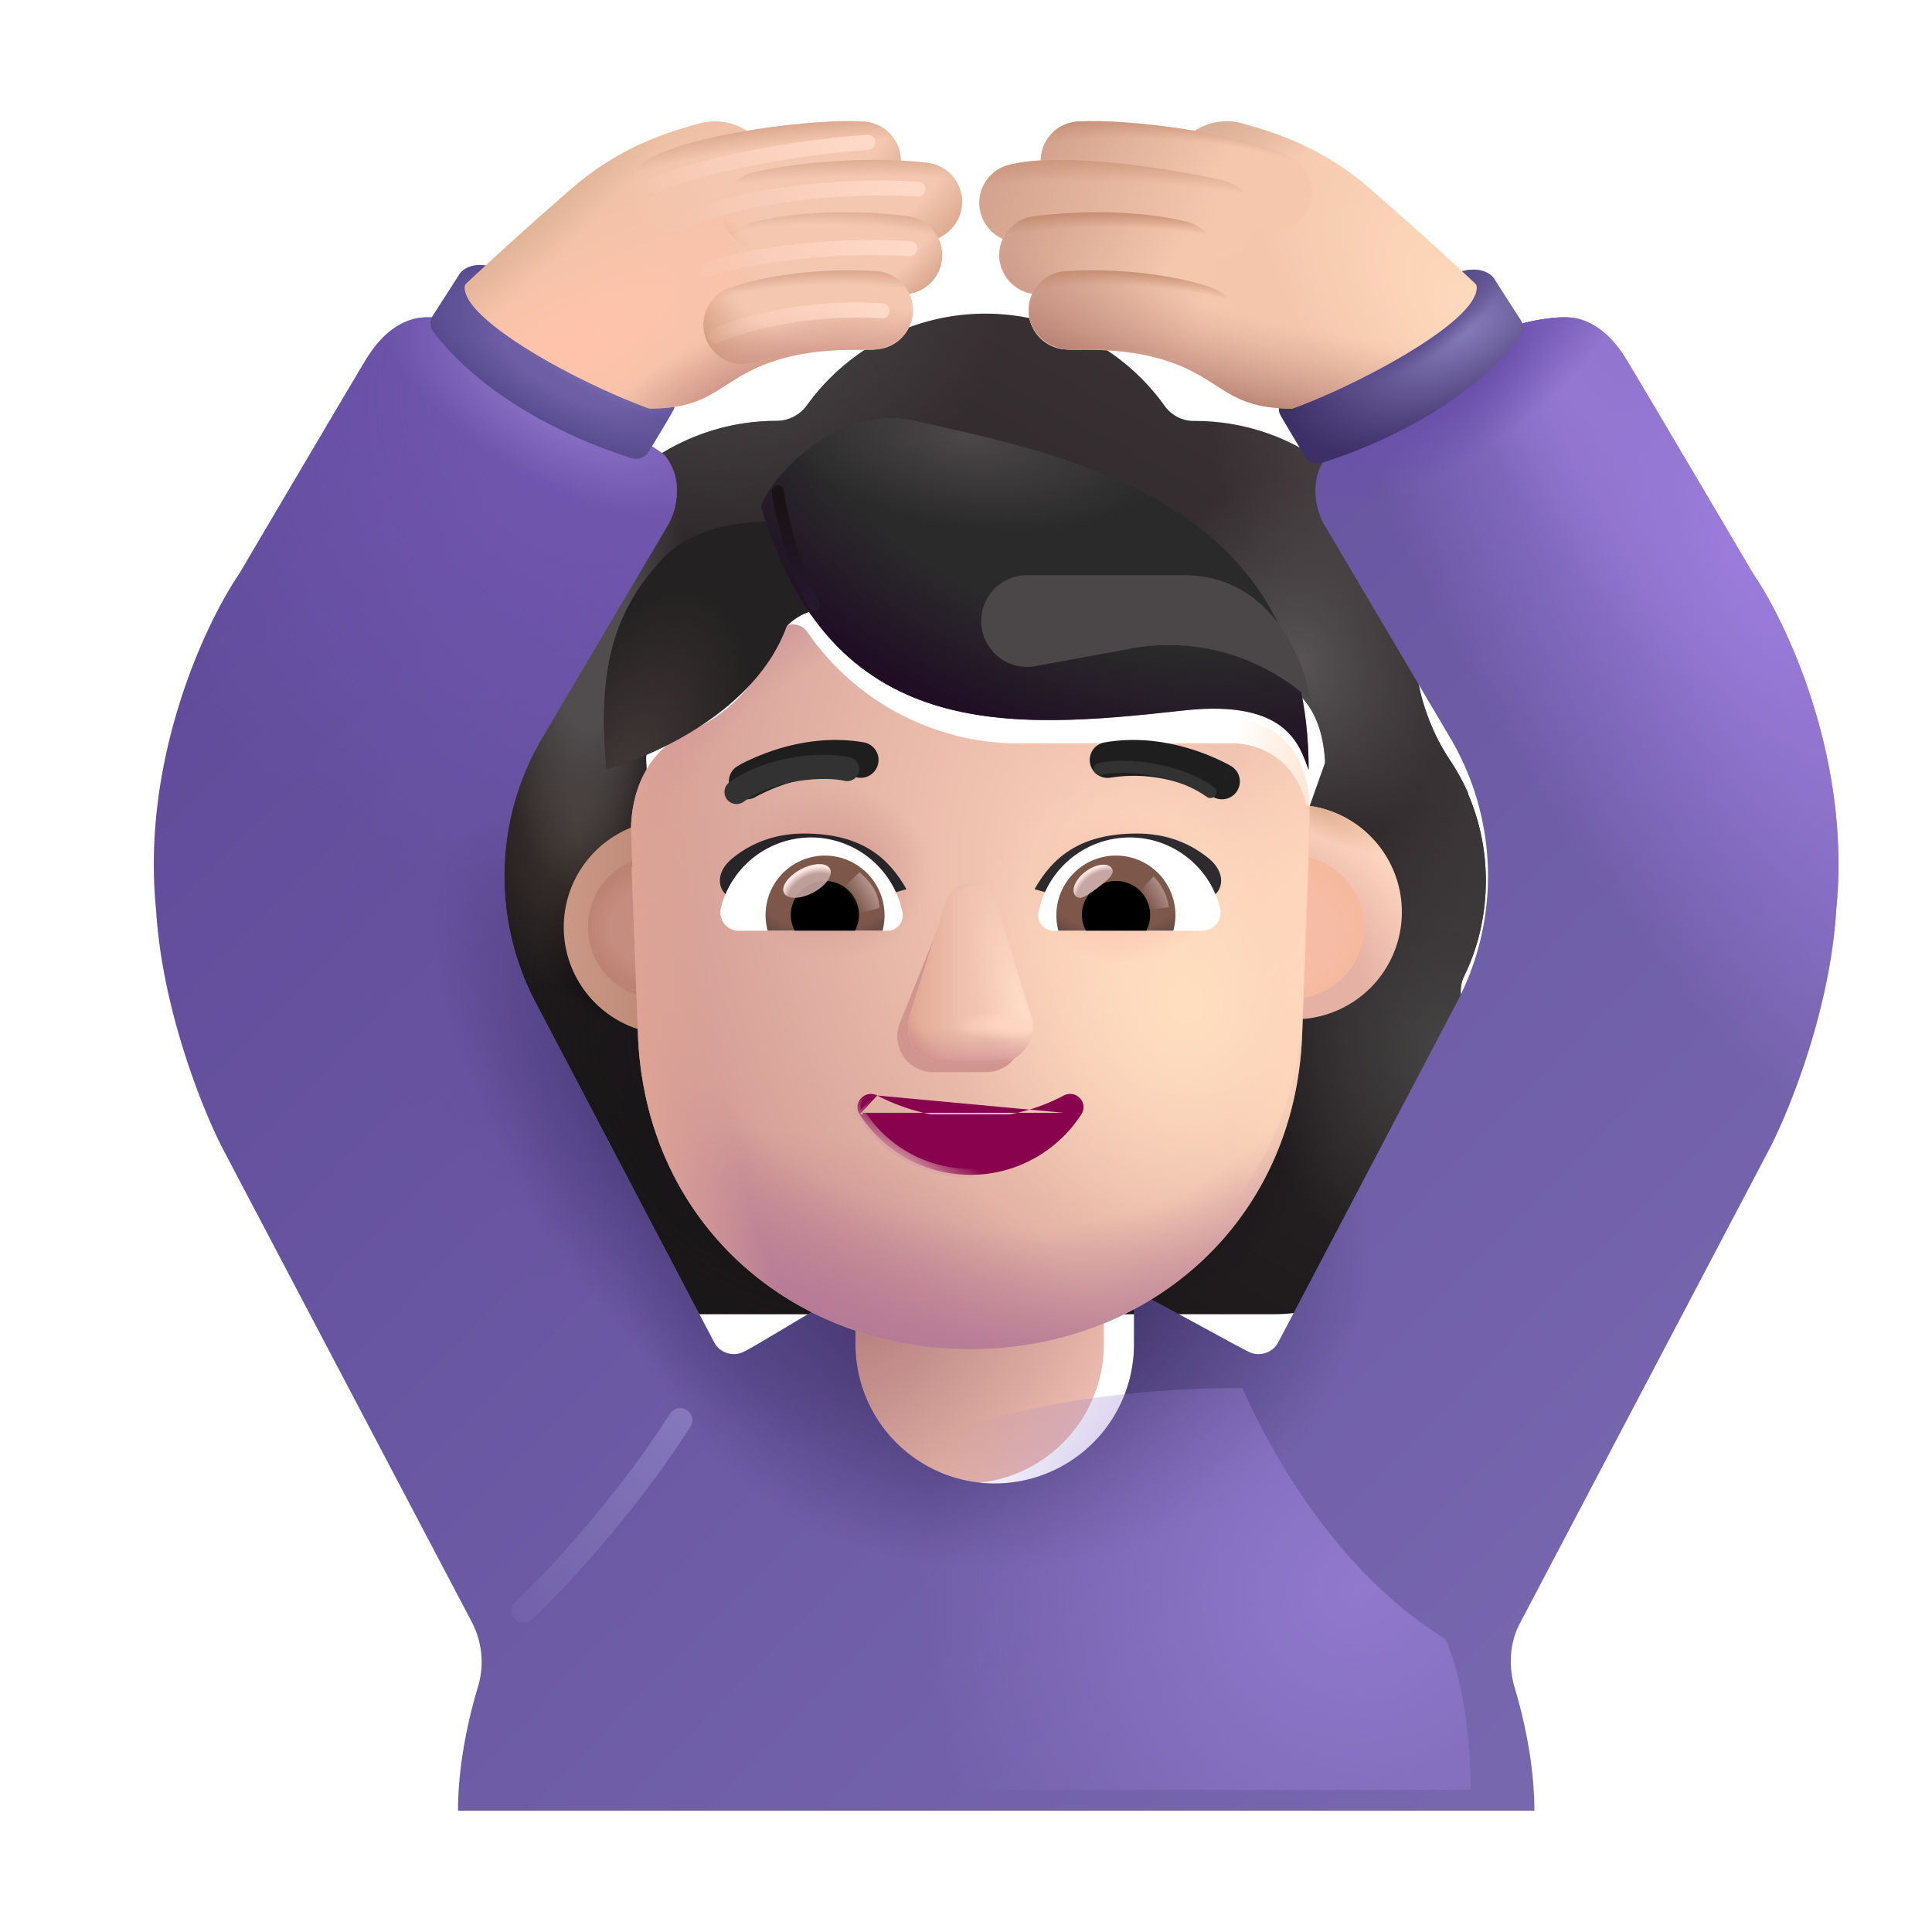 <svg width="32" height="32" fill="none" xmlns="http://www.w3.org/2000/svg"><g filter="url(#a)" fill-rule="evenodd" clip-rule="evenodd"><path d="M24.003 16.912c.235-.48.357-1.016.357-1.575 0-.515-.106-1-.296-1.44h.006a3.515 3.515 0 0 0-.31-.566l-.003-.004a3.576 3.576 0 0 1-.58-1.954v-.011c0-2.01-1.63-3.64-3.64-3.64a.595.595 0 0 1-.503-.258 3.648 3.648 0 0 0-2.96-1.519c-1.217 0-2.3.603-2.96 1.52a.624.624 0 0 1-.502.256l-.094.001a3.641 3.641 0 0 0-3.546 3.64v.01c0 .693-.201 1.374-.581 1.955l-.003.004a3.64 3.64 0 0 0-.243 3.58.568.568 0 0 1 0 .503c-.223.47-.357.994-.357 1.553a3.546 3.546 0 0 0 3.551 3.551h9.47a3.546 3.546 0 0 0 3.551-3.551c0-.559-.133-1.083-.357-1.553a.568.568 0 0 1 0-.502Zm-13.529-2.95h-.014l1.323 2.6c.136 3.093 1.343 0 4.291 0 2.948 0 4.234 3.442 4.37.35l1.253-3.528c-.06-1.374-1.055-1.47-1.253-1.47H16.89a4.262 4.262 0 0 1-3.519-1.847.291.291 0 0 0-.51.057l-.09.213a2.542 2.542 0 0 1-1.369 1.385l-.057.023c-.26.135-.871.54-.894 1.587l.012.338.011.293Z" fill="url(#b)"/><path d="M24.003 16.912c.235-.48.357-1.016.357-1.575 0-.515-.106-1-.296-1.44h.006a3.515 3.515 0 0 0-.31-.566l-.003-.004a3.576 3.576 0 0 1-.58-1.954v-.011c0-2.01-1.63-3.64-3.64-3.64a.595.595 0 0 1-.503-.258 3.648 3.648 0 0 0-2.96-1.519c-1.217 0-2.3.603-2.96 1.52a.624.624 0 0 1-.502.256l-.094.001a3.641 3.641 0 0 0-3.546 3.64v.01c0 .693-.201 1.374-.581 1.955l-.003.004a3.64 3.64 0 0 0-.243 3.58.568.568 0 0 1 0 .503c-.223.47-.357.994-.357 1.553a3.546 3.546 0 0 0 3.551 3.551h9.47a3.546 3.546 0 0 0 3.551-3.551c0-.559-.133-1.083-.357-1.553a.568.568 0 0 1 0-.502Zm-13.529-2.95h-.014l1.323 2.6c.136 3.093 1.343 0 4.291 0 2.948 0 4.234 3.442 4.37.35l1.253-3.528c-.06-1.374-1.055-1.47-1.253-1.47H16.89a4.262 4.262 0 0 1-3.519-1.847.291.291 0 0 0-.51.057l-.09.213a2.542 2.542 0 0 1-1.369 1.385l-.057.023c-.26.135-.871.54-.894 1.587l.012.338.011.293Z" fill="url(#c)"/><path d="M24.003 16.912c.235-.48.357-1.016.357-1.575 0-.515-.106-1-.296-1.44h.006a3.515 3.515 0 0 0-.31-.566l-.003-.004a3.576 3.576 0 0 1-.58-1.954v-.011c0-2.01-1.63-3.64-3.64-3.64a.595.595 0 0 1-.503-.258 3.648 3.648 0 0 0-2.96-1.519c-1.217 0-2.3.603-2.96 1.52a.624.624 0 0 1-.502.256l-.094.001a3.641 3.641 0 0 0-3.546 3.64v.01c0 .693-.201 1.374-.581 1.955l-.003.004a3.64 3.64 0 0 0-.243 3.58.568.568 0 0 1 0 .503c-.223.47-.357.994-.357 1.553a3.546 3.546 0 0 0 3.551 3.551h9.47a3.546 3.546 0 0 0 3.551-3.551c0-.559-.133-1.083-.357-1.553a.568.568 0 0 1 0-.502Zm-13.529-2.95h-.014l1.323 2.6c.136 3.093 1.343 0 4.291 0 2.948 0 4.234 3.442 4.37.35l1.253-3.528c-.06-1.374-1.055-1.47-1.253-1.47H16.89a4.262 4.262 0 0 1-3.519-1.847.291.291 0 0 0-.51.057l-.09.213a2.542 2.542 0 0 1-1.369 1.385l-.057.023c-.26.135-.871.54-.894 1.587l.012.338.011.293Z" fill="url(#d)"/><path d="M24.003 16.912c.235-.48.357-1.016.357-1.575 0-.515-.106-1-.296-1.44h.006a3.515 3.515 0 0 0-.31-.566l-.003-.004a3.576 3.576 0 0 1-.58-1.954v-.011c0-2.01-1.63-3.64-3.64-3.64a.595.595 0 0 1-.503-.258 3.648 3.648 0 0 0-2.96-1.519c-1.217 0-2.3.603-2.96 1.52a.624.624 0 0 1-.502.256l-.094.001a3.641 3.641 0 0 0-3.546 3.64v.01c0 .693-.201 1.374-.581 1.955l-.003.004a3.64 3.64 0 0 0-.243 3.58.568.568 0 0 1 0 .503c-.223.47-.357.994-.357 1.553a3.546 3.546 0 0 0 3.551 3.551h9.47a3.546 3.546 0 0 0 3.551-3.551c0-.559-.133-1.083-.357-1.553a.568.568 0 0 1 0-.502Zm-13.529-2.95h-.014l1.323 2.6c.136 3.093 1.343 0 4.291 0 2.948 0 4.234 3.442 4.37.35l1.253-3.528c-.06-1.374-1.055-1.47-1.253-1.47H16.89a4.262 4.262 0 0 1-3.519-1.847.291.291 0 0 0-.51.057l-.09.213a2.542 2.542 0 0 1-1.369 1.385l-.057.023c-.26.135-.871.54-.894 1.587l.012.338.011.293Z" fill="url(#e)"/><path d="M24.003 16.912c.235-.48.357-1.016.357-1.575 0-.515-.106-1-.296-1.44h.006a3.515 3.515 0 0 0-.31-.566l-.003-.004a3.576 3.576 0 0 1-.58-1.954v-.011c0-2.01-1.63-3.64-3.64-3.64a.595.595 0 0 1-.503-.258 3.648 3.648 0 0 0-2.96-1.519c-1.217 0-2.3.603-2.96 1.52a.624.624 0 0 1-.502.256l-.094.001a3.641 3.641 0 0 0-3.546 3.64v.01c0 .693-.201 1.374-.581 1.955l-.003.004a3.64 3.64 0 0 0-.243 3.58.568.568 0 0 1 0 .503c-.223.47-.357.994-.357 1.553a3.546 3.546 0 0 0 3.551 3.551h9.47a3.546 3.546 0 0 0 3.551-3.551c0-.559-.133-1.083-.357-1.553a.568.568 0 0 1 0-.502Zm-13.529-2.95h-.014l1.323 2.6c.136 3.093 1.343 0 4.291 0 2.948 0 4.234 3.442 4.37.35l1.253-3.528c-.06-1.374-1.055-1.47-1.253-1.47H16.89a4.262 4.262 0 0 1-3.519-1.847.291.291 0 0 0-.51.057l-.09.213a2.542 2.542 0 0 1-1.369 1.385l-.057.023c-.26.135-.871.54-.894 1.587l.012.338.011.293Z" fill="url(#f)"/><path d="M24.003 16.912c.235-.48.357-1.016.357-1.575 0-.515-.106-1-.296-1.44h.006a3.515 3.515 0 0 0-.31-.566l-.003-.004a3.576 3.576 0 0 1-.58-1.954v-.011c0-2.01-1.63-3.64-3.64-3.64a.595.595 0 0 1-.503-.258 3.648 3.648 0 0 0-2.96-1.519c-1.217 0-2.3.603-2.96 1.52a.624.624 0 0 1-.502.256l-.094.001a3.641 3.641 0 0 0-3.546 3.64v.01c0 .693-.201 1.374-.581 1.955l-.003.004a3.64 3.64 0 0 0-.243 3.58.568.568 0 0 1 0 .503c-.223.47-.357.994-.357 1.553a3.546 3.546 0 0 0 3.551 3.551h9.47a3.546 3.546 0 0 0 3.551-3.551c0-.559-.133-1.083-.357-1.553a.568.568 0 0 1 0-.502Zm-13.529-2.95h-.014l1.323 2.6c.136 3.093 1.343 0 4.291 0 2.948 0 4.234 3.442 4.37.35l1.253-3.528c-.06-1.374-1.055-1.47-1.253-1.47H16.89a4.262 4.262 0 0 1-3.519-1.847.291.291 0 0 0-.51.057l-.09.213a2.542 2.542 0 0 1-1.369 1.385l-.057.023c-.26.135-.871.54-.894 1.587l.012.338.011.293Z" fill="url(#g)"/><path d="M24.003 16.912c.235-.48.357-1.016.357-1.575 0-.515-.106-1-.296-1.44h.006a3.515 3.515 0 0 0-.31-.566l-.003-.004a3.576 3.576 0 0 1-.58-1.954v-.011c0-2.01-1.63-3.64-3.64-3.64a.595.595 0 0 1-.503-.258 3.648 3.648 0 0 0-2.96-1.519c-1.217 0-2.3.603-2.96 1.52a.624.624 0 0 1-.502.256l-.094.001a3.641 3.641 0 0 0-3.546 3.64v.01c0 .693-.201 1.374-.581 1.955l-.003.004a3.64 3.64 0 0 0-.243 3.58.568.568 0 0 1 0 .503c-.223.47-.357.994-.357 1.553a3.546 3.546 0 0 0 3.551 3.551h9.47a3.546 3.546 0 0 0 3.551-3.551c0-.559-.133-1.083-.357-1.553a.568.568 0 0 1 0-.502Zm-13.529-2.95h-.014l1.323 2.6c.136 3.093 1.343 0 4.291 0 2.948 0 4.234 3.442 4.37.35l1.253-3.528c-.06-1.374-1.055-1.47-1.253-1.47H16.89a4.262 4.262 0 0 1-3.519-1.847.291.291 0 0 0-.51.057l-.09.213a2.542 2.542 0 0 1-1.369 1.385l-.057.023c-.26.135-.871.54-.894 1.587l.012.338.011.293Z" fill="url(#h)"/><path d="M24.003 16.912c.235-.48.357-1.016.357-1.575 0-.515-.106-1-.296-1.44h.006a3.515 3.515 0 0 0-.31-.566l-.003-.004a3.576 3.576 0 0 1-.58-1.954v-.011c0-2.01-1.63-3.64-3.64-3.64a.595.595 0 0 1-.503-.258 3.648 3.648 0 0 0-2.96-1.519c-1.217 0-2.3.603-2.96 1.52a.624.624 0 0 1-.502.256l-.094.001a3.641 3.641 0 0 0-3.546 3.64v.01c0 .693-.201 1.374-.581 1.955l-.003.004a3.64 3.64 0 0 0-.243 3.58.568.568 0 0 1 0 .503c-.223.47-.357.994-.357 1.553a3.546 3.546 0 0 0 3.551 3.551h9.47a3.546 3.546 0 0 0 3.551-3.551c0-.559-.133-1.083-.357-1.553a.568.568 0 0 1 0-.502Zm-13.529-2.95h-.014l1.323 2.6c.136 3.093 1.343 0 4.291 0 2.948 0 4.234 3.442 4.37.35l1.253-3.528c-.06-1.374-1.055-1.47-1.253-1.47H16.89a4.262 4.262 0 0 1-3.519-1.847.291.291 0 0 0-.51.057l-.09.213a2.542 2.542 0 0 1-1.369 1.385l-.057.023c-.26.135-.871.54-.894 1.587l.012.338.011.293Z" fill="url(#i)"/><path d="M24.003 16.912c.235-.48.357-1.016.357-1.575 0-.515-.106-1-.296-1.44h.006a3.515 3.515 0 0 0-.31-.566l-.003-.004a3.576 3.576 0 0 1-.58-1.954v-.011c0-2.01-1.63-3.64-3.64-3.64a.595.595 0 0 1-.503-.258 3.648 3.648 0 0 0-2.96-1.519c-1.217 0-2.3.603-2.96 1.52a.624.624 0 0 1-.502.256l-.094.001a3.641 3.641 0 0 0-3.546 3.64v.01c0 .693-.201 1.374-.581 1.955l-.003.004a3.64 3.64 0 0 0-.243 3.58.568.568 0 0 1 0 .503c-.223.47-.357.994-.357 1.553a3.546 3.546 0 0 0 3.551 3.551h9.47a3.546 3.546 0 0 0 3.551-3.551c0-.559-.133-1.083-.357-1.553a.568.568 0 0 1 0-.502Zm-13.529-2.95h-.014l1.323 2.6c.136 3.093 1.343 0 4.291 0 2.948 0 4.234 3.442 4.37.35l1.253-3.528c-.06-1.374-1.055-1.47-1.253-1.47H16.89a4.262 4.262 0 0 1-3.519-1.847.291.291 0 0 0-.51.057l-.09.213a2.542 2.542 0 0 1-1.369 1.385l-.057.023c-.26.135-.871.54-.894 1.587l.012.338.011.293Z" fill="url(#j)"/><path d="M24.003 16.912c.235-.48.357-1.016.357-1.575 0-.515-.106-1-.296-1.44h.006a3.515 3.515 0 0 0-.31-.566l-.003-.004a3.576 3.576 0 0 1-.58-1.954v-.011c0-2.01-1.63-3.64-3.64-3.64a.595.595 0 0 1-.503-.258 3.648 3.648 0 0 0-2.96-1.519c-1.217 0-2.3.603-2.96 1.52a.624.624 0 0 1-.502.256l-.094.001a3.641 3.641 0 0 0-3.546 3.64v.01c0 .693-.201 1.374-.581 1.955l-.003.004a3.64 3.64 0 0 0-.243 3.58.568.568 0 0 1 0 .503c-.223.47-.357.994-.357 1.553a3.546 3.546 0 0 0 3.551 3.551h9.47a3.546 3.546 0 0 0 3.551-3.551c0-.559-.133-1.083-.357-1.553a.568.568 0 0 1 0-.502Zm-13.529-2.95h-.014l1.323 2.6c.136 3.093 1.343 0 4.291 0 2.948 0 4.234 3.442 4.37.35l1.253-3.528c-.06-1.374-1.055-1.47-1.253-1.47H16.89a4.262 4.262 0 0 1-3.519-1.847.291.291 0 0 0-.51.057l-.09.213a2.542 2.542 0 0 1-1.369 1.385l-.057.023c-.26.135-.871.54-.894 1.587l.012.338.011.293Z" fill="url(#k)"/><path d="M24.003 16.912c.235-.48.357-1.016.357-1.575 0-.515-.106-1-.296-1.44h.006a3.515 3.515 0 0 0-.31-.566l-.003-.004a3.576 3.576 0 0 1-.58-1.954v-.011c0-2.01-1.63-3.64-3.64-3.64a.595.595 0 0 1-.503-.258 3.648 3.648 0 0 0-2.96-1.519c-1.217 0-2.3.603-2.96 1.52a.624.624 0 0 1-.502.256l-.094.001a3.641 3.641 0 0 0-3.546 3.64v.01c0 .693-.201 1.374-.581 1.955l-.003.004a3.64 3.64 0 0 0-.243 3.58.568.568 0 0 1 0 .503c-.223.47-.357.994-.357 1.553a3.546 3.546 0 0 0 3.551 3.551h9.47a3.546 3.546 0 0 0 3.551-3.551c0-.559-.133-1.083-.357-1.553a.568.568 0 0 1 0-.502Zm-13.529-2.95h-.014l1.323 2.6c.136 3.093 1.343 0 4.291 0 2.948 0 4.234 3.442 4.37.35l1.253-3.528c-.06-1.374-1.055-1.47-1.253-1.47H16.89a4.262 4.262 0 0 1-3.519-1.847.291.291 0 0 0-.51.057l-.09.213a2.542 2.542 0 0 1-1.369 1.385l-.057.023c-.26.135-.871.54-.894 1.587l.012.338.011.293Z" fill="url(#l)"/><path d="M24.003 16.912c.235-.48.357-1.016.357-1.575 0-.515-.106-1-.296-1.44h.006a3.515 3.515 0 0 0-.31-.566l-.003-.004a3.576 3.576 0 0 1-.58-1.954v-.011c0-2.01-1.63-3.64-3.64-3.64a.595.595 0 0 1-.503-.258 3.648 3.648 0 0 0-2.96-1.519c-1.217 0-2.3.603-2.96 1.52a.624.624 0 0 1-.502.256l-.094.001a3.641 3.641 0 0 0-3.546 3.64v.01c0 .693-.201 1.374-.581 1.955l-.003.004a3.64 3.64 0 0 0-.243 3.58.568.568 0 0 1 0 .503c-.223.47-.357.994-.357 1.553a3.546 3.546 0 0 0 3.551 3.551h9.47a3.546 3.546 0 0 0 3.551-3.551c0-.559-.133-1.083-.357-1.553a.568.568 0 0 1 0-.502Zm-13.529-2.95h-.014l1.323 2.6c.136 3.093 1.343 0 4.291 0 2.948 0 4.234 3.442 4.37.35l1.253-3.528c-.06-1.374-1.055-1.47-1.253-1.47H16.89a4.262 4.262 0 0 1-3.519-1.847.291.291 0 0 0-.51.057l-.09.213a2.542 2.542 0 0 1-1.369 1.385l-.057.023c-.26.135-.871.54-.894 1.587l.012.338.011.293Z" fill="url(#m)"/></g><rect x="13.668" y="17.985" width="4.615" height="6.587" rx="2.307" fill="url(#n)"/><g filter="url(#o)"><path d="M6.367 5.28c.269-.07.742.028.945.085L10.5 7.53c.352.415.19.967.055 1.18L8.48 12.221a4.5 4.5 0 0 0-.11 4.382l2.96 5.634a.37.37 0 0 0 .492.152c.115-.057.365-.207.653-.378.419-.25.916-.547 1.194-.677v.93a2.307 2.307 0 1 0 4.614 0v-.888c.368.187.864.457 1.264.674.289.158.527.287.63.338a.37.37 0 0 0 .493-.151l2.96-5.634a4.5 4.5 0 0 0-.11-4.382l-2.075-3.512c-.135-.213-.297-.765.055-1.18l3.188-2.164c.203-.057.676-.154.945-.086.336.086.594.329.812.688.175.287 1.47 2.48 2.094 3.539.563.823 1.625 3.088 1.375 5.563-.1 1.662-.781 3.338-1.11 3.968l-4.132 7.855c-.173.33-.187.719-.08 1.076.158.529.322 1.28.322 2.022H7.086c0-.743.164-1.493.322-2.022a1.432 1.432 0 0 0-.08-1.076l-4.133-7.855c-.328-.63-1.01-2.306-1.11-3.968-.25-2.476.813-4.74 1.376-5.563.625-1.06 1.919-3.252 2.094-3.54.218-.358.476-.6.812-.687Z" fill="url(#p)"/><path d="M6.367 5.28c.269-.07.742.028.945.085L10.5 7.53c.352.415.19.967.055 1.18L8.48 12.221a4.5 4.5 0 0 0-.11 4.382l2.96 5.634a.37.37 0 0 0 .492.152c.115-.057.365-.207.653-.378.419-.25.916-.547 1.194-.677v.93a2.307 2.307 0 1 0 4.614 0v-.888c.368.187.864.457 1.264.674.289.158.527.287.63.338a.37.37 0 0 0 .493-.151l2.96-5.634a4.5 4.5 0 0 0-.11-4.382l-2.075-3.512c-.135-.213-.297-.765.055-1.18l3.188-2.164c.203-.057.676-.154.945-.086.336.086.594.329.812.688.175.287 1.47 2.48 2.094 3.539.563.823 1.625 3.088 1.375 5.563-.1 1.662-.781 3.338-1.11 3.968l-4.132 7.855c-.173.33-.187.719-.08 1.076.158.529.322 1.28.322 2.022H7.086c0-.743.164-1.493.322-2.022a1.432 1.432 0 0 0-.08-1.076l-4.133-7.855c-.328-.63-1.01-2.306-1.11-3.968-.25-2.476.813-4.74 1.376-5.563.625-1.06 1.919-3.252 2.094-3.54.218-.358.476-.6.812-.687Z" fill="url(#q)"/><path d="M6.367 5.28c.269-.07.742.028.945.085L10.5 7.53c.352.415.19.967.055 1.18L8.48 12.221a4.5 4.5 0 0 0-.11 4.382l2.96 5.634a.37.37 0 0 0 .492.152c.115-.057.365-.207.653-.378.419-.25.916-.547 1.194-.677v.93a2.307 2.307 0 1 0 4.614 0v-.888c.368.187.864.457 1.264.674.289.158.527.287.63.338a.37.37 0 0 0 .493-.151l2.96-5.634a4.5 4.5 0 0 0-.11-4.382l-2.075-3.512c-.135-.213-.297-.765.055-1.18l3.188-2.164c.203-.057.676-.154.945-.086.336.086.594.329.812.688.175.287 1.47 2.48 2.094 3.539.563.823 1.625 3.088 1.375 5.563-.1 1.662-.781 3.338-1.11 3.968l-4.132 7.855c-.173.33-.187.719-.08 1.076.158.529.322 1.28.322 2.022H7.086c0-.743.164-1.493.322-2.022a1.432 1.432 0 0 0-.08-1.076l-4.133-7.855c-.328-.63-1.01-2.306-1.11-3.968-.25-2.476.813-4.74 1.376-5.563.625-1.06 1.919-3.252 2.094-3.54.218-.358.476-.6.812-.687Z" fill="url(#r)"/><path d="M6.367 5.28c.269-.07.742.028.945.085L10.5 7.53c.352.415.19.967.055 1.18L8.48 12.221a4.5 4.5 0 0 0-.11 4.382l2.96 5.634a.37.37 0 0 0 .492.152c.115-.057.365-.207.653-.378.419-.25.916-.547 1.194-.677v.93a2.307 2.307 0 1 0 4.614 0v-.888c.368.187.864.457 1.264.674.289.158.527.287.63.338a.37.37 0 0 0 .493-.151l2.96-5.634a4.5 4.5 0 0 0-.11-4.382l-2.075-3.512c-.135-.213-.297-.765.055-1.18l3.188-2.164c.203-.057.676-.154.945-.086.336.086.594.329.812.688.175.287 1.47 2.48 2.094 3.539.563.823 1.625 3.088 1.375 5.563-.1 1.662-.781 3.338-1.11 3.968l-4.132 7.855c-.173.33-.187.719-.08 1.076.158.529.322 1.28.322 2.022H7.086c0-.743.164-1.493.322-2.022a1.432 1.432 0 0 0-.08-1.076l-4.133-7.855c-.328-.63-1.01-2.306-1.11-3.968-.25-2.476.813-4.74 1.376-5.563.625-1.06 1.919-3.252 2.094-3.54.218-.358.476-.6.812-.687Z" fill="url(#s)"/><path d="M6.367 5.28c.269-.07.742.028.945.085L10.5 7.53c.352.415.19.967.055 1.18L8.48 12.221a4.5 4.5 0 0 0-.11 4.382l2.96 5.634a.37.37 0 0 0 .492.152c.115-.057.365-.207.653-.378.419-.25.916-.547 1.194-.677v.93a2.307 2.307 0 1 0 4.614 0v-.888c.368.187.864.457 1.264.674.289.158.527.287.63.338a.37.37 0 0 0 .493-.151l2.96-5.634a4.5 4.5 0 0 0-.11-4.382l-2.075-3.512c-.135-.213-.297-.765.055-1.18l3.188-2.164c.203-.057.676-.154.945-.086.336.086.594.329.812.688.175.287 1.47 2.48 2.094 3.539.563.823 1.625 3.088 1.375 5.563-.1 1.662-.781 3.338-1.11 3.968l-4.132 7.855c-.173.33-.187.719-.08 1.076.158.529.322 1.28.322 2.022H7.086c0-.743.164-1.493.322-2.022a1.432 1.432 0 0 0-.08-1.076l-4.133-7.855c-.328-.63-1.01-2.306-1.11-3.968-.25-2.476.813-4.74 1.376-5.563.625-1.06 1.919-3.252 2.094-3.54.218-.358.476-.6.812-.687Z" fill="url(#t)"/><path d="M6.367 5.28c.269-.07.742.028.945.085L10.5 7.53c.352.415.19.967.055 1.18L8.48 12.221a4.5 4.5 0 0 0-.11 4.382l2.96 5.634a.37.37 0 0 0 .492.152c.115-.057.365-.207.653-.378.419-.25.916-.547 1.194-.677v.93a2.307 2.307 0 1 0 4.614 0v-.888c.368.187.864.457 1.264.674.289.158.527.287.63.338a.37.37 0 0 0 .493-.151l2.96-5.634a4.5 4.5 0 0 0-.11-4.382l-2.075-3.512c-.135-.213-.297-.765.055-1.18l3.188-2.164c.203-.057.676-.154.945-.086.336.086.594.329.812.688.175.287 1.47 2.48 2.094 3.539.563.823 1.625 3.088 1.375 5.563-.1 1.662-.781 3.338-1.11 3.968l-4.132 7.855c-.173.33-.187.719-.08 1.076.158.529.322 1.28.322 2.022H7.086c0-.743.164-1.493.322-2.022a1.432 1.432 0 0 0-.08-1.076l-4.133-7.855c-.328-.63-1.01-2.306-1.11-3.968-.25-2.476.813-4.74 1.376-5.563.625-1.06 1.919-3.252 2.094-3.54.218-.358.476-.6.812-.687Z" fill="url(#u)"/><path d="M6.367 5.28c.269-.07.742.028.945.085L10.5 7.53c.352.415.19.967.055 1.18L8.48 12.221a4.5 4.5 0 0 0-.11 4.382l2.96 5.634a.37.37 0 0 0 .492.152c.115-.057.365-.207.653-.378.419-.25.916-.547 1.194-.677v.93a2.307 2.307 0 1 0 4.614 0v-.888c.368.187.864.457 1.264.674.289.158.527.287.63.338a.37.37 0 0 0 .493-.151l2.96-5.634a4.5 4.5 0 0 0-.11-4.382l-2.075-3.512c-.135-.213-.297-.765.055-1.18l3.188-2.164c.203-.057.676-.154.945-.086.336.086.594.329.812.688.175.287 1.47 2.48 2.094 3.539.563.823 1.625 3.088 1.375 5.563-.1 1.662-.781 3.338-1.11 3.968l-4.132 7.855c-.173.33-.187.719-.08 1.076.158.529.322 1.28.322 2.022H7.086c0-.743.164-1.493.322-2.022a1.432 1.432 0 0 0-.08-1.076l-4.133-7.855c-.328-.63-1.01-2.306-1.11-3.968-.25-2.476.813-4.74 1.376-5.563.625-1.06 1.919-3.252 2.094-3.54.218-.358.476-.6.812-.687Z" fill="url(#v)"/><path d="M6.367 5.28c.269-.07.742.028.945.085L10.5 7.53c.352.415.19.967.055 1.18L8.48 12.221a4.5 4.5 0 0 0-.11 4.382l2.96 5.634a.37.37 0 0 0 .492.152c.115-.057.365-.207.653-.378.419-.25.916-.547 1.194-.677v.93a2.307 2.307 0 1 0 4.614 0v-.888c.368.187.864.457 1.264.674.289.158.527.287.63.338a.37.37 0 0 0 .493-.151l2.96-5.634a4.5 4.5 0 0 0-.11-4.382l-2.075-3.512c-.135-.213-.297-.765.055-1.18l3.188-2.164c.203-.057.676-.154.945-.086.336.086.594.329.812.688.175.287 1.47 2.48 2.094 3.539.563.823 1.625 3.088 1.375 5.563-.1 1.662-.781 3.338-1.11 3.968l-4.132 7.855c-.173.33-.187.719-.08 1.076.158.529.322 1.28.322 2.022H7.086c0-.743.164-1.493.322-2.022a1.432 1.432 0 0 0-.08-1.076l-4.133-7.855c-.328-.63-1.01-2.306-1.11-3.968-.25-2.476.813-4.74 1.376-5.563.625-1.06 1.919-3.252 2.094-3.54.218-.358.476-.6.812-.687Z" fill="url(#w)"/><path d="M6.367 5.28c.269-.07.742.028.945.085L10.5 7.53c.352.415.19.967.055 1.18L8.48 12.221a4.5 4.5 0 0 0-.11 4.382l2.96 5.634a.37.37 0 0 0 .492.152c.115-.057.365-.207.653-.378.419-.25.916-.547 1.194-.677v.93a2.307 2.307 0 1 0 4.614 0v-.888c.368.187.864.457 1.264.674.289.158.527.287.63.338a.37.37 0 0 0 .493-.151l2.96-5.634a4.5 4.5 0 0 0-.11-4.382l-2.075-3.512c-.135-.213-.297-.765.055-1.18l3.188-2.164c.203-.057.676-.154.945-.086.336.086.594.329.812.688.175.287 1.47 2.48 2.094 3.539.563.823 1.625 3.088 1.375 5.563-.1 1.662-.781 3.338-1.11 3.968l-4.132 7.855c-.173.33-.187.719-.08 1.076.158.529.322 1.28.322 2.022H7.086c0-.743.164-1.493.322-2.022a1.432 1.432 0 0 0-.08-1.076l-4.133-7.855c-.328-.63-1.01-2.306-1.11-3.968-.25-2.476.813-4.74 1.376-5.563.625-1.06 1.919-3.252 2.094-3.54.218-.358.476-.6.812-.687Z" fill="url(#x)"/></g><path d="m7.599 4.558-.428.666a.24.24 0 0 0 .01.278c.898 1.156 2.373 1.802 3.283 2.087a.244.244 0 0 0 .28-.107c.151-.247.354-.584.41-.69.068-.13-.03-.231-.087-.265L8.052 4.699l.125-.274c-.35-.106-.531.044-.578.133Z" fill="url(#y)"/><path d="m7.599 4.558-.428.666a.24.24 0 0 0 .01.278c.898 1.156 2.373 1.802 3.283 2.087a.244.244 0 0 0 .28-.107c.151-.247.354-.584.41-.69.068-.13-.03-.231-.087-.265L8.052 4.699l.125-.274c-.35-.106-.531.044-.578.133Z" fill="url(#z)"/><path d="m24.76 4.635.428.666a.24.24 0 0 1-.01.278c-.899 1.155-2.373 1.801-3.283 2.087a.244.244 0 0 1-.28-.107c-.151-.248-.354-.585-.41-.69-.068-.131.03-.232.087-.265l3.015-1.829-.125-.273c.35-.106.531.044.578.133Z" fill="url(#A)"/><path d="m24.76 4.635.428.666a.24.24 0 0 1-.01.278c-.899 1.155-2.373 1.801-3.283 2.087a.244.244 0 0 1-.28-.107c-.151-.248-.354-.585-.41-.69-.068-.131.03-.232.087-.265l3.015-1.829-.125-.273c.35-.106.531.044.578.133Z" fill="url(#B)"/><path d="M9.515 3.084a60.682 60.682 0 0 0-1.79 1.611.08.08 0 0 0-.027.054c-.033.573 1.969 1.625 3.039 2.013.01.004.022.006.034.006.941-.005 1.104-.372 1.736-.664.726-.336 1.476-.309 1.867-.309.39 0 .602-.219.695-.414.064-.133.065-.316-.029-.523a.634.634 0 0 0 .442-.282.635.635 0 0 0 .056-.625c.156-.062.337-.304.313-.648-.038-.538-.495-.371-.713-.366l-.233-.29c.013-.55-.585-.6-.814-.575l-1.717.098a.977.977 0 0 0-.766-.133c-.432.123-1.263.339-2.093 1.047Z" fill="url(#C)"/><path d="M9.515 3.084a60.682 60.682 0 0 0-1.79 1.611.08.08 0 0 0-.027.054c-.033.573 1.969 1.625 3.039 2.013.01.004.022.006.034.006.941-.005 1.104-.372 1.736-.664.726-.336 1.476-.309 1.867-.309.39 0 .602-.219.695-.414.064-.133.065-.316-.029-.523a.634.634 0 0 0 .442-.282.635.635 0 0 0 .056-.625c.156-.062.337-.304.313-.648-.038-.538-.495-.371-.713-.366l-.233-.29c.013-.55-.585-.6-.814-.575l-1.717.098a.977.977 0 0 0-.766-.133c-.432.123-1.263.339-2.093 1.047Z" fill="url(#D)"/><path d="M22.643 3.084a60.796 60.796 0 0 1 1.79 1.611.08.08 0 0 1 .026.054c.033.573-1.968 1.625-3.038 2.013a.097.097 0 0 1-.034.006c-.941-.005-1.105-.372-1.736-.664-.727-.336-1.477-.309-1.867-.309-.391 0-.602-.219-.696-.414-.064-.133-.064-.316.03-.523a.634.634 0 0 1-.442-.282.635.635 0 0 1-.057-.625c-.156-.062-.336-.304-.312-.648.037-.538.592-.465.81-.46l.135-.196c-.012-.55.585-.6.815-.575l1.716.098a.977.977 0 0 1 .766-.133c.432.123 1.263.339 2.094 1.047Z" fill="url(#E)"/><path d="M22.643 3.084a60.796 60.796 0 0 1 1.79 1.611.08.08 0 0 1 .026.054c.033.573-1.968 1.625-3.038 2.013a.097.097 0 0 1-.034.006c-.941-.005-1.105-.372-1.736-.664-.727-.336-1.477-.309-1.867-.309-.391 0-.602-.219-.696-.414-.064-.133-.064-.316.03-.523a.634.634 0 0 1-.442-.282.635.635 0 0 1-.057-.625c-.156-.062-.336-.304-.312-.648.037-.538.592-.465.81-.46l.135-.196c-.012-.55.585-.6.815-.575l1.716.098a.977.977 0 0 1 .766-.133c.432.123 1.263.339 2.094 1.047Z" fill="url(#F)"/><g filter="url(#G)"><path d="M23.939 27.147c-1.95-1.2-3.037-3.417-3.36-4.157-5.175 0-9.281 1.97-10.406 6.657H24.36c0-.9-.156-1.938-.421-2.5Z" fill="url(#H)"/></g><g filter="url(#I)"><path d="M8.673 26.678c.48-.448 1.669-1.706 2.594-3.156" stroke="url(#J)" stroke-width=".4" stroke-linecap="round"/></g><path d="M11.082 3.186c.68-.344 2.469-.57 3.188-.524" stroke="url(#K)" stroke-width="1.3" stroke-linecap="round"/><path d="M11.082 3.186c.68-.344 2.469-.57 3.188-.524" stroke="url(#L)" stroke-width="1.3" stroke-linecap="round"/><path d="M11.082 3.186c.68-.344 2.469-.57 3.188-.524" stroke="url(#M)" stroke-width="1.3" stroke-linecap="round"/><path d="M21.076 3.186c-.68-.344-2.47-.57-3.188-.524" stroke="#F5C7AD" stroke-width="1.3" stroke-linecap="round"/><path d="M21.076 3.186c-.68-.344-2.47-.57-3.188-.524" stroke="url(#N)" stroke-width="1.3" stroke-linecap="round"/><path d="M21.076 3.186c-.68-.344-2.47-.57-3.188-.524" stroke="url(#O)" stroke-width="1.3" stroke-linecap="round"/><path d="M12.62 3.49c.43-.109 1.65-.273 2.666-.148" stroke="url(#P)" stroke-width="1.3" stroke-linecap="round"/><path d="M12.62 3.49c.43-.109 1.65-.273 2.666-.148" stroke="url(#Q)" stroke-width="1.3" stroke-linecap="round"/><path d="M12.62 3.49c.43-.109 1.65-.273 2.666-.148" stroke="url(#R)" stroke-width="1.3" stroke-linecap="round"/><path d="M20.126 3.627c-.43-.11-2.375-.477-3.255-.266" stroke="#F5C7AD" stroke-width="1.3" stroke-linecap="round"/><path d="M20.126 3.627c-.43-.11-2.375-.477-3.255-.266" stroke="url(#S)" stroke-width="1.3" stroke-linecap="round"/><path d="M20.126 3.627c-.43-.11-2.375-.477-3.255-.266" stroke="url(#T)" stroke-width="1.3" stroke-linecap="round"/><path d="M12.66 4.303c.43-.11 1.28-.203 2.296-.078" stroke="url(#U)" stroke-width="1.3" stroke-linecap="round"/><path d="M12.66 4.303c.43-.11 1.28-.203 2.296-.078" stroke="url(#V)" stroke-width="1.3" stroke-linecap="round"/><path d="M12.66 4.303c.43-.11 1.28-.203 2.296-.078" stroke="url(#W)" stroke-width="1.3" stroke-linecap="round"/><path d="M19.498 4.303c-.43-.11-1.281-.203-2.297-.078" stroke="#F5C7AD" stroke-width="1.3" stroke-linecap="round"/><path d="M19.498 4.303c-.43-.11-1.281-.203-2.297-.078" stroke="url(#X)" stroke-width="1.3" stroke-linecap="round"/><path d="M19.498 4.303c-.43-.11-1.281-.203-2.297-.078" stroke="url(#Y)" stroke-width="1.3" stroke-linecap="round"/><path d="M12.3 5.381c.274-.102 1.102-.305 2.172-.242" stroke="url(#Z)" stroke-width="1.3" stroke-linecap="round"/><path d="M12.3 5.381c.274-.102 1.102-.305 2.172-.242" stroke="url(#aa)" stroke-width="1.3" stroke-linecap="round"/><path d="M12.3 5.381c.274-.102 1.102-.305 2.172-.242" stroke="url(#ab)" stroke-width="1.3" stroke-linecap="round"/><path d="M19.857 5.381c-.273-.102-1.101-.305-2.171-.242" stroke="#F5C7AD" stroke-width="1.3" stroke-linecap="round"/><path d="M19.857 5.381c-.273-.102-1.101-.305-2.171-.242" stroke="url(#ac)" stroke-width="1.3" stroke-linecap="round"/><path d="M19.857 5.381c-.273-.102-1.101-.305-2.171-.242" stroke="url(#ad)" stroke-width="1.3" stroke-linecap="round"/><path d="M22.643 3.084a60.796 60.796 0 0 1 1.79 1.611.08.08 0 0 1 .026.054c.033.573-1.968 1.625-3.038 2.013a.097.097 0 0 1-.034.006c-.941-.005-1.105-.372-1.736-.664-.727-.336-1.477-.309-1.867-.309-.391 0-.602-.219-.696-.414-.064-.133-.064-.316.03-.523a.634.634 0 0 1-.442-.282.635.635 0 0 1-.057-.625c-.156-.062-.336-.304-.312-.648.037-.538.562-.662.781-.656h.164c-.012-.55.585-.6.815-.575l1.716.098a.977.977 0 0 1 .766-.133c.432.123 1.263.339 2.094 1.047Z" fill="url(#ae)"/><path d="M9.515 3.084a60.682 60.682 0 0 0-1.79 1.611.08.08 0 0 0-.027.054c-.033.573 1.969 1.625 3.039 2.013.01.004.022.006.034.006.941-.005 1.104-.372 1.736-.664.726-.336 1.476-.309 1.867-.309.39 0 .602-.219.695-.414.064-.133.065-.316-.029-.523a.634.634 0 0 0 .442-.282.635.635 0 0 0 .056-.625c.156-.062.337-.304.313-.648-.038-.538-.563-.662-.782-.656h-.164c.013-.55-.585-.6-.814-.575l-1.717.098a.977.977 0 0 0-.766-.133c-.432.123-1.263.339-2.093 1.047Z" fill="url(#af)"/><path d="M9.515 3.084a60.682 60.682 0 0 0-1.79 1.611.08.08 0 0 0-.027.054c-.033.573 1.969 1.625 3.039 2.013.01.004.022.006.034.006.941-.005 1.104-.372 1.736-.664.726-.336 1.476-.309 1.867-.309.39 0 .602-.219.695-.414.064-.133.065-.316-.029-.523a.634.634 0 0 0 .442-.282.635.635 0 0 0 .056-.625c.156-.062.337-.304.313-.648-.038-.538-.563-.662-.782-.656h-.164c.013-.55-.585-.6-.814-.575l-1.717.098a.977.977 0 0 0-.766-.133c-.432.123-1.263.339-2.093 1.047Z" fill="url(#ag)"/><g filter="url(#ah)"><path d="M11.85 5.56c.392-.172 1.476-.502 2.759-.41" stroke="url(#ai)" stroke-width=".25" stroke-linecap="round"/></g><g filter="url(#aj)"><path d="M11.717 4.465c.46-.173 1.847-.438 3.353-.346" stroke="url(#ak)" stroke-width=".25" stroke-linecap="round"/></g><g filter="url(#al)"><path d="M11.85 3.48c.46-.174 1.848-.439 3.354-.347" stroke="url(#am)" stroke-width=".25" stroke-linecap="round"/></g><g filter="url(#an)"><path d="M10.836 3.08c.433-.236 2.032-.622 3.538-.722" stroke="url(#ao)" stroke-width=".25" stroke-linecap="round"/></g><g filter="url(#ap)"><path d="M10.904 17.132a1.776 1.776 0 1 0 0-3.551 1.776 1.776 0 0 0 0 3.55Z" fill="url(#aq)"/></g><g filter="url(#ar)"><path d="M21.401 17.132a1.776 1.776 0 1 0 0-3.551 1.776 1.776 0 0 0 0 3.55Z" fill="url(#as)"/><path d="M21.401 17.132a1.776 1.776 0 1 0 0-3.551 1.776 1.776 0 0 0 0 3.55Z" fill="url(#at)"/></g><g filter="url(#au)"><path d="M21.401 16.541a1.185 1.185 0 1 0 0-2.37 1.185 1.185 0 0 0 0 2.37Z" fill="#F6BCA5"/><path d="M21.401 16.541a1.185 1.185 0 1 0 0-2.37 1.185 1.185 0 0 0 0 2.37Z" fill="url(#av)"/></g><g filter="url(#aw)"><path d="M10.925 16.541a1.185 1.185 0 1 0 0-2.37 1.185 1.185 0 0 0 0 2.37Z" fill="#C58C80"/><path d="M10.925 16.541a1.185 1.185 0 1 0 0-2.37 1.185 1.185 0 0 0 0 2.37Z" fill="url(#ax)"/></g><g filter="url(#ay)"><path d="M10.46 13.963h.014l-.011-.293-.012-.338c.023-1.047.634-1.452.894-1.587l.057-.023a2.543 2.543 0 0 0 1.37-1.385l.09-.213a.291.291 0 0 1 .509-.057 4.262 4.262 0 0 0 3.52 1.847h3.553c.198 0 1.194.096 1.253 1.47l-.131 3.391c-.136 3.093-2.551 5.17-5.499 5.17-2.948 0-5.363-2.077-5.499-5.17l-.107-2.812Z" fill="url(#az)"/><path d="M10.46 13.963h.014l-.011-.293-.012-.338c.023-1.047.634-1.452.894-1.587l.057-.023a2.543 2.543 0 0 0 1.37-1.385l.09-.213a.291.291 0 0 1 .509-.057 4.262 4.262 0 0 0 3.52 1.847h3.553c.198 0 1.194.096 1.253 1.47l-.131 3.391c-.136 3.093-2.551 5.17-5.499 5.17-2.948 0-5.363-2.077-5.499-5.17l-.107-2.812Z" fill="url(#aA)"/><path d="M10.46 13.963h.014l-.011-.293-.012-.338c.023-1.047.634-1.452.894-1.587l.057-.023a2.543 2.543 0 0 0 1.37-1.385l.09-.213a.291.291 0 0 1 .509-.057 4.262 4.262 0 0 0 3.52 1.847h3.553c.198 0 1.194.096 1.253 1.47l-.131 3.391c-.136 3.093-2.551 5.17-5.499 5.17-2.948 0-5.363-2.077-5.499-5.17l-.107-2.812Z" fill="url(#aB)"/><path d="M10.46 13.963h.014l-.011-.293-.012-.338c.023-1.047.634-1.452.894-1.587l.057-.023a2.543 2.543 0 0 0 1.37-1.385l.09-.213a.291.291 0 0 1 .509-.057 4.262 4.262 0 0 0 3.52 1.847h3.553c.198 0 1.194.096 1.253 1.47l-.131 3.391c-.136 3.093-2.551 5.17-5.499 5.17-2.948 0-5.363-2.077-5.499-5.17l-.107-2.812Z" fill="url(#aC)"/><path d="M10.46 13.963h.014l-.011-.293-.012-.338c.023-1.047.634-1.452.894-1.587l.057-.023a2.543 2.543 0 0 0 1.37-1.385l.09-.213a.291.291 0 0 1 .509-.057 4.262 4.262 0 0 0 3.52 1.847h3.553c.198 0 1.194.096 1.253 1.47l-.131 3.391c-.136 3.093-2.551 5.17-5.499 5.17-2.948 0-5.363-2.077-5.499-5.17l-.107-2.812Z" fill="url(#aD)"/><path d="M10.46 13.963h.014l-.011-.293-.012-.338c.023-1.047.634-1.452.894-1.587l.057-.023a2.543 2.543 0 0 0 1.37-1.385l.09-.213a.291.291 0 0 1 .509-.057 4.262 4.262 0 0 0 3.52 1.847h3.553c.198 0 1.194.096 1.253 1.47l-.131 3.391c-.136 3.093-2.551 5.17-5.499 5.17-2.948 0-5.363-2.077-5.499-5.17l-.107-2.812Z" fill="url(#aE)"/><path d="M10.46 13.963h.014l-.011-.293-.012-.338c.023-1.047.634-1.452.894-1.587l.057-.023a2.543 2.543 0 0 0 1.37-1.385l.09-.213a.291.291 0 0 1 .509-.057 4.262 4.262 0 0 0 3.52 1.847h3.553c.198 0 1.194.096 1.253 1.47l-.131 3.391c-.136 3.093-2.551 5.17-5.499 5.17-2.948 0-5.363-2.077-5.499-5.17l-.107-2.812Z" fill="url(#aF)"/></g><path d="M10.46 13.963h.014l-.011-.293-.012-.338c.023-1.047.634-1.452.894-1.587l.057-.023a2.543 2.543 0 0 0 1.37-1.385l.09-.213a.291.291 0 0 1 .509-.057 4.262 4.262 0 0 0 3.52 1.847h3.553c.198 0 1.194.096 1.253 1.47l-.131 3.391c-.136 3.093-2.551 5.17-5.499 5.17-2.948 0-5.363-2.077-5.499-5.17l-.107-2.812Z" fill="url(#aG)"/><g filter="url(#aH)"><path d="m15.641 15.11-.754 1.877a.595.595 0 0 0 .574.771h.868a.597.597 0 0 0 .575-.771l-.587-1.876c-.126-.416-.544-.416-.676 0Z" fill="#D19590"/></g><g filter="url(#aI)"><path d="m15.652 14.958-.586 1.876a.595.595 0 0 0 .574.771h.868a.597.597 0 0 0 .575-.771l-.587-1.876c-.125-.416-.712-.416-.844 0Z" fill="#F1C4B2"/><path d="m15.652 14.958-.586 1.876a.595.595 0 0 0 .574.771h.868a.597.597 0 0 0 .575-.771l-.587-1.876c-.125-.416-.712-.416-.844 0Z" fill="url(#aJ)"/><path d="m15.652 14.958-.586 1.876a.595.595 0 0 0 .574.771h.868a.597.597 0 0 0 .575-.771l-.587-1.876c-.125-.416-.712-.416-.844 0Z" fill="url(#aK)"/><path d="m15.652 14.958-.586 1.876a.595.595 0 0 0 .574.771h.868a.597.597 0 0 0 .575-.771l-.587-1.876c-.125-.416-.712-.416-.844 0Z" fill="url(#aL)"/><path d="m15.652 14.958-.586 1.876a.595.595 0 0 0 .574.771h.868a.597.597 0 0 0 .575-.771l-.587-1.876c-.125-.416-.712-.416-.844 0Z" fill="url(#aM)"/></g><path d="m15.652 14.958-.586 1.876a.595.595 0 0 0 .574.771h.868a.597.597 0 0 0 .575-.771l-.587-1.876c-.125-.416-.712-.416-.844 0Z" fill="url(#aN)"/><path d="m15.652 14.958-.586 1.876a.595.595 0 0 0 .574.771h.868a.597.597 0 0 0 .575-.771l-.587-1.876c-.125-.416-.712-.416-.844 0Z" fill="url(#aO)"/><path d="M14.53 18.145a3.29 3.29 0 0 0 1.544.374c.573 0 1.099-.136 1.545-.374h.001a.22.22 0 0 1 .266.044.214.214 0 0 1 .023.269m-3.38-.313 3.338.286m-3.338-.286a.22.22 0 0 0-.267.047.211.211 0 0 0-.022.266m.29-.313-.248.286m3.627.027-.042-.027m.042.027-.042-.027m.042.027a2.182 2.182 0 0 1-3.67 0m3.628-.027a2.132 2.132 0 0 1-3.586 0m-.041.027.041-.027m-.041.027.041-.027" fill="#88024E" stroke="url(#aP)" stroke-width=".1"/><g filter="url(#aQ)"><path d="M17.335 14.728c.292-.515.738-.922 1.696-.922.42 0 .824.117 1.184.407.297.24.257.547.027.662l-.614.35c-.719-.233-1.514-.264-2.293-.497Z" fill="#2D2B2E"/></g><g filter="url(#aR)"><path d="M14.814 14.728c-.293-.515-.738-.922-1.696-.922-.42 0-.825.117-1.184.407-.297.24-.257.547-.027.662l.613.35c.72-.233 1.515-.264 2.294-.497Z" fill="#272528"/></g><g filter="url(#aS)"><path d="m12.325 13.394-.005.003a.296.296 0 0 1-.304-.508h.002l.003-.002.01-.007a1.704 1.704 0 0 1 .164-.084c.109-.052.264-.118.453-.179.375-.12.9-.22 1.465-.12a.296.296 0 0 1-.102.583c-.44-.078-.863-.001-1.183.101a3.021 3.021 0 0 0-.503.213Z" fill="#1E1E1E"/></g><g filter="url(#aT)"><path fill-rule="evenodd" clip-rule="evenodd" d="m20.192 12.89-.152.253.152-.254a.296.296 0 0 1-.304.508l-.005-.003a3.03 3.03 0 0 0-.503-.213 2.505 2.505 0 0 0-1.183-.101.296.296 0 0 1-.103-.583c.567-.1 1.091 0 1.466.12a3.603 3.603 0 0 1 .617.263l.01.006.003.002.001.001Z" fill="#1E1E1E"/></g><path d="M18.713 13.871c.72 0 1.33.497 1.495 1.168a.303.303 0 0 1-.296.377H17.45a.254.254 0 0 1-.25-.3 1.542 1.542 0 0 1 1.513-1.245Z" fill="#fff"/><path d="M18.484 14.171a.985.985 0 0 1 .95 1.244H17.53a.989.989 0 0 1 .954-1.244Z" fill="url(#aU)"/><path d="M17.92 15.156c0-.314.251-.564.564-.564a.562.562 0 0 1 .502.823h-.998a.51.51 0 0 1-.068-.26Z" fill="#000"/><g filter="url(#aV)"><path d="M18.412 14.38c.07.093-.076.207-.243.332-.167.125-.29.213-.36.119-.071-.094.007-.271.174-.396.167-.125.359-.15.429-.056Z" fill="#C7A7A3"/><path d="M18.412 14.38c.07.093-.076.207-.243.332-.167.125-.29.213-.36.119-.071-.094.007-.271.174-.396.167-.125.359-.15.429-.056Z" fill="url(#aW)"/></g><g filter="url(#aX)"><path d="M19.361 15.026a.926.926 0 0 0-.255-.51l-.287.314.13.252.412-.056Z" fill="url(#aY)"/></g><path d="M13.436 13.871c-.72 0-1.33.497-1.495 1.168a.303.303 0 0 0 .295.377h2.462a.254.254 0 0 0 .25-.3 1.546 1.546 0 0 0-1.512-1.245Z" fill="#fff"/><path d="M13.664 14.171a.985.985 0 0 0-.949 1.244h1.903a.991.991 0 0 0-.954-1.244Z" fill="url(#aZ)"/><path d="M14.228 15.156a.562.562 0 0 0-.564-.564.562.562 0 0 0-.501.823h.998a.56.56 0 0 0 .067-.26Z" fill="#000"/><g filter="url(#ba)"><path d="M14.564 15.04c0-.318-.259-.53-.329-.594l-.318.307.196.399.45-.112Z" fill="url(#bb)"/></g><g filter="url(#bc)" transform="rotate(-27.914 13.367 14.592)"><ellipse cx="13.367" cy="14.592" rx=".43" ry=".218" fill="#C7A7A3" fill-opacity=".9"/><ellipse cx="13.367" cy="14.592" rx=".43" ry=".218" fill="url(#bd)"/></g><g filter="url(#be)"><path d="M18.215 12.738c.355-.086 1.24-.043 1.832.38" stroke="#323233" stroke-width=".2" stroke-linecap="round"/></g><g filter="url(#bf)"><path d="M14.031 12.738c-.356-.086-1.24-.043-1.832.38" stroke="#323233" stroke-width=".4" stroke-linecap="round"/></g><g filter="url(#bg)"><path d="M10.48 8.748c.625-.661 1.806-.662 2.352-.563l.436 1.424c-.279-.043-.527.055-.736.259-.495 1.39-2.196 2.157-2.984 2.367-.164-1.646.12-2.626.932-3.487Z" fill="#232121"/><path d="M10.48 8.748c.625-.661 1.806-.662 2.352-.563l.436 1.424c-.279-.043-.527.055-.736.259-.495 1.39-2.196 2.157-2.984 2.367-.164-1.646.12-2.626.932-3.487Z" fill="url(#bh)"/></g><g filter="url(#bi)"><path d="M15.409 6.76c-1.25-.277-2.373.97-2.502 1.433 1.16 3.912 4.097 3.697 6.996 3.375 1.736-.193 1.924.598 2.072.98 0-4.34-3.69-5.154-6.535-5.782l-.031-.007Z" fill="#2A2A2A"/><path d="M15.409 6.76c-1.25-.277-2.373.97-2.502 1.433 1.16 3.912 4.097 3.697 6.996 3.375 1.736-.193 1.924.598 2.072.98 0-4.34-3.69-5.154-6.535-5.782l-.031-.007Z" fill="url(#bj)"/><path d="M15.409 6.76c-1.25-.277-2.373.97-2.502 1.433 1.16 3.912 4.097 3.697 6.996 3.375 1.736-.193 1.924.598 2.072.98 0-4.34-3.69-5.154-6.535-5.782l-.031-.007Z" fill="url(#bk)"/></g><g filter="url(#bl)"><path d="M12.884 8.137c.025.268.259 1.277.6 1.887" stroke="url(#bm)" stroke-width=".2" stroke-linecap="round"/></g><g filter="url(#bn)"><path d="m18.73 10.743-1.573.289a.76.76 0 1 1-.138-1.506h2.583c1.528 0 2.033 1.54 2.095 2.066a3.472 3.472 0 0 0-2.967-.85Z" fill="#4B4648"/></g><defs><radialGradient id="c" cx="0" cy="0" r="1" gradientUnits="userSpaceOnUse" gradientTransform="matrix(-.666 5.031 -6.285 -.832 15.741 18.116)"><stop offset=".591" stop-color="#171418"/><stop offset="1" stop-color="#171418" stop-opacity="0"/></radialGradient><radialGradient id="d" cx="0" cy="0" r="1" gradientUnits="userSpaceOnUse" gradientTransform="rotate(146.004 3.503 11.137) scale(3.837 5.042)"><stop offset=".258" stop-color="#181518"/><stop offset="1" stop-color="#181518" stop-opacity="0"/></radialGradient><radialGradient id="e" cx="0" cy="0" r="1" gradientUnits="userSpaceOnUse" gradientTransform="rotate(127.405 1.51 10.451) scale(2.375 1.824)"><stop offset=".334" stop-color="#040101"/><stop offset="1" stop-color="#040101" stop-opacity="0"/></radialGradient><radialGradient id="f" cx="0" cy="0" r="1" gradientUnits="userSpaceOnUse" gradientTransform="rotate(121.43 1.867 9.83) scale(2.731 1.924)"><stop offset=".321" stop-color="#040002"/><stop offset="1" stop-color="#040002" stop-opacity="0"/></radialGradient><radialGradient id="g" cx="0" cy="0" r="1" gradientUnits="userSpaceOnUse" gradientTransform="matrix(1.517 2.885 -4.005 2.105 12.19 6.463)"><stop stop-color="#474445"/><stop offset="1" stop-color="#474445" stop-opacity="0"/></radialGradient><radialGradient id="h" cx="0" cy="0" r="1" gradientUnits="userSpaceOnUse" gradientTransform="rotate(134.998 9.442 9.04) scale(2.249 3.144)"><stop stop-color="#4A4446"/><stop offset="1" stop-color="#4A4446" stop-opacity="0"/></radialGradient><radialGradient id="i" cx="0" cy="0" r="1" gradientUnits="userSpaceOnUse" gradientTransform="matrix(-2.034 .592 -1.234 -4.243 24.36 14.417)"><stop stop-color="#3B3638"/><stop offset="1" stop-color="#3B3638" stop-opacity="0"/></radialGradient><radialGradient id="j" cx="0" cy="0" r="1" gradientUnits="userSpaceOnUse" gradientTransform="rotate(165.963 10.728 10.553) scale(3.203 4.08)"><stop stop-color="#464444"/><stop offset="1" stop-color="#464444" stop-opacity="0"/></radialGradient><radialGradient id="k" cx="0" cy="0" r="1" gradientUnits="userSpaceOnUse" gradientTransform="matrix(-.998 -2.925 2.313 -.789 21.297 11.73)"><stop stop-color="#575455"/><stop offset="1" stop-color="#575455" stop-opacity="0"/></radialGradient><radialGradient id="l" cx="0" cy="0" r="1" gradientUnits="userSpaceOnUse" gradientTransform="matrix(1.66 .174 -.282 2.689 9.297 14.377)"><stop stop-color="#413733"/><stop offset="1" stop-color="#413733" stop-opacity="0"/></radialGradient><radialGradient id="m" cx="0" cy="0" r="1" gradientUnits="userSpaceOnUse" gradientTransform="matrix(0 4.457 -1.685 0 9.473 11.068)"><stop offset=".381" stop-color="#514D4E"/><stop offset="1" stop-color="#514D4E" stop-opacity="0"/></radialGradient><radialGradient id="n" cx="0" cy="0" r="1" gradientUnits="userSpaceOnUse" gradientTransform="matrix(3.531 2.959 -4.238 5.058 14.397 21.613)"><stop stop-color="#B37D7D"/><stop offset="1" stop-color="#F6C5B6"/></radialGradient><radialGradient id="q" cx="0" cy="0" r="1" gradientUnits="userSpaceOnUse" gradientTransform="matrix(0 5.237 -6.203 0 16 20.756)"><stop offset=".096" stop-color="#312654"/><stop offset="1" stop-color="#312654" stop-opacity="0"/></radialGradient><radialGradient id="r" cx="0" cy="0" r="1" gradientUnits="userSpaceOnUse" gradientTransform="rotate(150.852 12.96 8.252) scale(11.164 29.685)"><stop stop-color="#9D7DDE"/><stop offset=".435" stop-color="#9D7DDE" stop-opacity="0"/></radialGradient><radialGradient id="s" cx="0" cy="0" r="1" gradientUnits="userSpaceOnUse" gradientTransform="matrix(-4.5 .312 -.612 -8.809 8.985 14.584)"><stop stop-color="#65509D"/><stop offset=".821" stop-color="#65509D" stop-opacity="0"/></radialGradient><radialGradient id="t" cx="0" cy="0" r="1" gradientUnits="userSpaceOnUse" gradientTransform="matrix(-4.25 6.938 -7.497 -4.593 9.173 6.772)"><stop stop-color="#7357B2"/><stop offset="1" stop-color="#7357B2" stop-opacity="0"/></radialGradient><radialGradient id="u" cx="0" cy="0" r="1" gradientUnits="userSpaceOnUse" gradientTransform="rotate(120.342 2.473 5.772) scale(1.395 3.263)"><stop stop-color="#9179C9"/><stop offset="1" stop-color="#9179C9" stop-opacity="0"/></radialGradient><radialGradient id="v" cx="0" cy="0" r="1" gradientUnits="userSpaceOnUse" gradientTransform="matrix(-2.138 1.264 -3.019 -5.105 10.375 18.694)"><stop offset=".21" stop-color="#4D3E7D"/><stop offset="1" stop-color="#4D3E7D" stop-opacity="0"/></radialGradient><radialGradient id="w" cx="0" cy="0" r="1" gradientUnits="userSpaceOnUse" gradientTransform="rotate(59.077 7.488 25.014) scale(7.315 1.73)"><stop stop-color="#9478D2"/><stop offset="1" stop-color="#9478D2" stop-opacity="0"/></radialGradient><radialGradient id="x" cx="0" cy="0" r="1" gradientUnits="userSpaceOnUse" gradientTransform="rotate(54.389 5.84 25.868) scale(1.531 3.555)"><stop offset=".31" stop-color="#694EAB"/><stop offset="1" stop-color="#694EAB" stop-opacity="0"/></radialGradient><radialGradient id="y" cx="0" cy="0" r="1" gradientUnits="userSpaceOnUse" gradientTransform="rotate(120.064 2.958 5.714) scale(1.362 3.444)"><stop offset=".356" stop-color="#6D5EA5"/><stop offset="1" stop-color="#4C4181"/></radialGradient><radialGradient id="z" cx="0" cy="0" r="1" gradientUnits="userSpaceOnUse" gradientTransform="rotate(118.264 3.114 5.911) scale(.515 1.797)"><stop offset=".341" stop-color="#7D71AE"/><stop offset="1" stop-color="#7D71AE" stop-opacity="0"/></radialGradient><radialGradient id="A" cx="0" cy="0" r="1" gradientUnits="userSpaceOnUse" gradientTransform="rotate(151.671 11.428 5.79) scale(3.238 1.546)"><stop offset=".061" stop-color="#8378B6"/><stop offset="1" stop-color="#3D2F68"/></radialGradient><radialGradient id="B" cx="0" cy="0" r="1" gradientUnits="userSpaceOnUse" gradientTransform="matrix(1.967 -1.03 .406 .776 22.907 5.387)"><stop offset=".631" stop-color="#584B8C"/><stop offset="1" stop-color="#584B8C" stop-opacity="0"/></radialGradient><radialGradient id="C" cx="0" cy="0" r="1" gradientUnits="userSpaceOnUse" gradientTransform="rotate(-29.297 15.837 -14.733) scale(9.176 2.524)"><stop offset=".088" stop-color="#FCC4AC"/><stop offset="1" stop-color="#EDC1A6"/></radialGradient><radialGradient id="D" cx="0" cy="0" r="1" gradientUnits="userSpaceOnUse" gradientTransform="matrix(.745 .767 -3.623 3.517 8.584 3.413)"><stop stop-color="#D9AB8F"/><stop offset="1" stop-color="#D9AB8F" stop-opacity="0"/></radialGradient><radialGradient id="E" cx="0" cy="0" r="1" gradientUnits="userSpaceOnUse" gradientTransform="matrix(-2.572 2.165 -4.165 -4.946 24.46 5.257)"><stop stop-color="#FFDABD"/><stop offset=".759" stop-color="#F4C7AD"/></radialGradient><radialGradient id="F" cx="0" cy="0" r="1" gradientUnits="userSpaceOnUse" gradientTransform="matrix(.272 1.156 -2.428 .571 20.11 1.85)"><stop stop-color="#D3AA91"/><stop offset="1" stop-color="#D3AA91" stop-opacity="0"/></radialGradient><radialGradient id="H" cx="0" cy="0" r="1" gradientUnits="userSpaceOnUse" gradientTransform="rotate(145.941 7.212 16.603) scale(7.393 7.044)"><stop stop-color="#9179CD"/><stop offset="1" stop-color="#9179CD" stop-opacity="0"/></radialGradient><radialGradient id="L" cx="0" cy="0" r="1" gradientUnits="userSpaceOnUse" gradientTransform="rotate(-96.876 7.88 -4.11) scale(1.261 6.323)"><stop offset=".626" stop-color="#D29D82" stop-opacity="0"/><stop offset="1" stop-color="#D29D82"/></radialGradient><radialGradient id="M" cx="0" cy="0" r="1" gradientUnits="userSpaceOnUse" gradientTransform="matrix(2.384 3.486 -3.821 2.613 12.1 1.06)"><stop offset=".66" stop-color="#D09B80" stop-opacity="0"/><stop offset=".896" stop-color="#D09B80"/></radialGradient><radialGradient id="O" cx="0" cy="0" r="1" gradientUnits="userSpaceOnUse" gradientTransform="matrix(.167 -1.625 5.337 .548 19.604 3.398)"><stop offset=".651" stop-color="#BF876A" stop-opacity="0"/><stop offset=".915" stop-color="#BF876A"/></radialGradient><radialGradient id="Q" cx="0" cy="0" r="1" gradientUnits="userSpaceOnUse" gradientTransform="rotate(-91.151 8.864 -5.072) scale(1.213 6.136)"><stop offset=".629" stop-color="#D29D82" stop-opacity="0"/><stop offset="1" stop-color="#D29D82"/></radialGradient><radialGradient id="R" cx="0" cy="0" r="1" gradientUnits="userSpaceOnUse" gradientTransform="rotate(59.119 5.191 12.964) scale(3.182 3.504)"><stop offset=".68" stop-color="#D09B80" stop-opacity="0"/><stop offset="1" stop-color="#D09B80"/></radialGradient><radialGradient id="T" cx="0" cy="0" r="1" gradientUnits="userSpaceOnUse" gradientTransform="matrix(.094 -2.125 7.916 .349 18.615 4.32)"><stop offset=".61" stop-color="#BF876A" stop-opacity="0"/><stop offset=".915" stop-color="#BF876A"/></radialGradient><radialGradient id="V" cx="0" cy="0" r="1" gradientUnits="userSpaceOnUse" gradientTransform="matrix(.042 -1.104 3.995 .152 13.945 4.444)"><stop offset=".66" stop-color="#D29D82" stop-opacity="0"/><stop offset="1" stop-color="#D29D82"/></radialGradient><radialGradient id="W" cx="0" cy="0" r="1" gradientUnits="userSpaceOnUse" gradientTransform="rotate(57.127 3.893 14.014) scale(2.592 3.132)"><stop offset=".727" stop-color="#D09B80" stop-opacity="0"/><stop offset="1" stop-color="#D09B80"/></radialGradient><radialGradient id="Y" cx="0" cy="0" r="1" gradientUnits="userSpaceOnUse" gradientTransform="matrix(.016 -1.156 4.634 .063 18.474 4.522)"><stop offset=".651" stop-color="#BF876A" stop-opacity="0"/><stop offset=".915" stop-color="#BF876A"/></radialGradient><radialGradient id="aa" cx="0" cy="0" r="1" gradientUnits="userSpaceOnUse" gradientTransform="matrix(-.059 -1.219 3.843 -.186 13.516 5.64)"><stop offset=".754" stop-color="#D29D82" stop-opacity="0"/><stop offset="1" stop-color="#D29D82"/></radialGradient><radialGradient id="ab" cx="0" cy="0" r="1" gradientUnits="userSpaceOnUse" gradientTransform="rotate(85.073 5.274 8.862) scale(3.92 3.103)"><stop offset=".727" stop-color="#D09B80" stop-opacity="0"/><stop offset="1" stop-color="#D09B80"/></radialGradient><radialGradient id="ad" cx="0" cy="0" r="1" gradientUnits="userSpaceOnUse" gradientTransform="matrix(.076 -1.3 4.122 .241 18.771 5.632)"><stop offset=".687" stop-color="#BF876A" stop-opacity="0"/><stop offset=".915" stop-color="#BF876A"/></radialGradient><radialGradient id="ae" cx="0" cy="0" r="1" gradientUnits="userSpaceOnUse" gradientTransform="matrix(-1.078 4.167 -14.868 -3.847 20.85 2.6)"><stop offset=".598" stop-color="#CD978C" stop-opacity="0"/><stop offset="1" stop-color="#A97265"/></radialGradient><radialGradient id="af" cx="0" cy="0" r="1" gradientUnits="userSpaceOnUse" gradientTransform="rotate(-107.186 9 -1.338) scale(1.586 3.378)"><stop offset=".448" stop-color="#CE9488"/><stop offset="1" stop-color="#CE9488" stop-opacity="0"/></radialGradient><radialGradient id="ag" cx="0" cy="0" r="1" gradientUnits="userSpaceOnUse" gradientTransform="matrix(2.884 -2.162 .774 1.033 8.564 6.55)"><stop stop-color="#FFC3AA"/><stop offset="1" stop-color="#FFC3AA" stop-opacity="0"/></radialGradient><radialGradient id="as" cx="0" cy="0" r="1" gradientUnits="userSpaceOnUse" gradientTransform="rotate(-48.104 28.934 -15.365) scale(3.019 3.686)"><stop offset=".444" stop-color="#E5B1A5"/><stop offset=".944" stop-color="#FFD8C1"/></radialGradient><radialGradient id="at" cx="0" cy="0" r="1" gradientUnits="userSpaceOnUse" gradientTransform="rotate(29.271 -15.015 48.24) scale(1.664 .471)"><stop stop-color="#DBA98B"/><stop offset="1" stop-color="#DBA98B" stop-opacity="0"/></radialGradient><radialGradient id="av" cx="0" cy="0" r="1" gradientUnits="userSpaceOnUse" gradientTransform="matrix(1.666 -.124 .097 1.302 20.92 15.48)"><stop offset=".719" stop-color="#F4B89E" stop-opacity="0"/><stop offset="1" stop-color="#F5B99D"/></radialGradient><radialGradient id="ax" cx="0" cy="0" r="1" gradientUnits="userSpaceOnUse" gradientTransform="matrix(-1.332 0 0 -1.051 10.997 15.356)"><stop offset=".667" stop-color="#BC8272" stop-opacity="0"/><stop offset="1" stop-color="#BC8272"/></radialGradient><radialGradient id="az" cx="0" cy="0" r="1" gradientUnits="userSpaceOnUse" gradientTransform="matrix(-7.177 3.309 -4.43 -9.606 19.23 14.763)"><stop stop-color="#FFD7BF"/><stop offset="1" stop-color="#D59F97"/></radialGradient><radialGradient id="aA" cx="0" cy="0" r="1" gradientUnits="userSpaceOnUse" gradientTransform="rotate(172.574 9.303 8.771) scale(3.852 4.252)"><stop stop-color="#FFDEBF"/><stop offset="1" stop-color="#FFDEBF" stop-opacity="0"/></radialGradient><radialGradient id="aB" cx="0" cy="0" r="1" gradientUnits="userSpaceOnUse" gradientTransform="matrix(1.443 -4.18 5.304 1.831 13.448 22.85)"><stop stop-color="#B87C92"/><stop offset="1" stop-color="#B87C92" stop-opacity="0"/></radialGradient><radialGradient id="aC" cx="0" cy="0" r="1" gradientUnits="userSpaceOnUse" gradientTransform="matrix(-1.003 7.36 -8.519 -1.161 16.67 14.936)"><stop offset=".673" stop-color="#B47896" stop-opacity="0"/><stop offset="1" stop-color="#B47896"/></radialGradient><radialGradient id="aD" cx="0" cy="0" r="1" gradientUnits="userSpaceOnUse" gradientTransform="matrix(-7.62 1.495 -2.575 -13.12 18.072 16.673)"><stop offset=".795" stop-color="#E2A895" stop-opacity="0"/><stop offset="1" stop-color="#E2A895"/></radialGradient><radialGradient id="aE" cx="0" cy="0" r="1" gradientUnits="userSpaceOnUse" gradientTransform="matrix(0 -1.27 1.558 0 18.614 14.301)"><stop stop-color="#F6BAA9"/><stop offset="1" stop-color="#F6BAA9" stop-opacity="0"/></radialGradient><radialGradient id="aF" cx="0" cy="0" r="1" gradientUnits="userSpaceOnUse" gradientTransform="matrix(0 -1.448 1.66 0 13.783 14.05)"><stop stop-color="#D09790"/><stop offset="1" stop-color="#D09790" stop-opacity="0"/></radialGradient><radialGradient id="aG" cx="0" cy="0" r="1" gradientUnits="userSpaceOnUse" gradientTransform="matrix(-1.418 0 0 -7.113 21.697 15.943)"><stop stop-color="#FFD8BC"/><stop offset="1" stop-color="#FFD8BC" stop-opacity="0"/></radialGradient><radialGradient id="aJ" cx="0" cy="0" r="1" gradientUnits="userSpaceOnUse" gradientTransform="rotate(-102.564 15.182 1.582) scale(2.311 .712)"><stop offset=".017" stop-color="#FFDCC5"/><stop offset="1" stop-color="#FFDCC5" stop-opacity="0"/></radialGradient><radialGradient id="aM" cx="0" cy="0" r="1" gradientUnits="userSpaceOnUse" gradientTransform="matrix(-.86 0 0 -.24 16.675 16.978)"><stop stop-color="#FFD6C2"/><stop offset="1" stop-color="#FFD6C2" stop-opacity="0"/></radialGradient><radialGradient id="aO" cx="0" cy="0" r="1" gradientUnits="userSpaceOnUse" gradientTransform="matrix(-1.513 1.039 -1.248 -1.819 16.49 16.322)"><stop offset=".778" stop-color="#CC8C8D" stop-opacity="0"/><stop offset="1" stop-color="#CC8C8D"/></radialGradient><radialGradient id="aU" cx="0" cy="0" r="1" gradientUnits="userSpaceOnUse" gradientTransform="matrix(0 .895 -1.424 0 18.482 14.697)"><stop offset=".802" stop-color="#7D574A"/><stop offset="1" stop-color="#694B43"/><stop offset="1" stop-color="#804D49"/><stop offset="1" stop-color="#664944"/></radialGradient><radialGradient id="aW" cx="0" cy="0" r="1" gradientUnits="userSpaceOnUse" gradientTransform="matrix(-.256 -.33 .454 -.352 18.23 14.79)"><stop offset=".766" stop-color="#FFE6E2" stop-opacity="0"/><stop offset=".966" stop-color="#FFE6E2"/></radialGradient><radialGradient id="aZ" cx="0" cy="0" r="1" gradientUnits="userSpaceOnUse" gradientTransform="matrix(0 .895 -1.424 0 13.666 14.697)"><stop offset=".802" stop-color="#7D574A"/><stop offset="1" stop-color="#694B43"/><stop offset="1" stop-color="#804D49"/><stop offset="1" stop-color="#664944"/></radialGradient><radialGradient id="bd" cx="0" cy="0" r="1" gradientUnits="userSpaceOnUse" gradientTransform="rotate(-90.897 14.029 .898) scale(.545 .655)"><stop offset=".766" stop-color="#FFE6E2" stop-opacity="0"/><stop offset=".966" stop-color="#FFE6E2"/></radialGradient><radialGradient id="bh" cx="0" cy="0" r="1" gradientUnits="userSpaceOnUse" gradientTransform="matrix(1.393 -3.041 1.556 .712 9.83 12.357)"><stop stop-color="#433838"/><stop offset="1" stop-color="#433838" stop-opacity="0"/></radialGradient><radialGradient id="bj" cx="0" cy="0" r="1" gradientUnits="userSpaceOnUse" gradientTransform="matrix(-2.331 4.846 -7.923 -3.81 18.183 6.611)"><stop offset=".639" stop-color="#1F0D24" stop-opacity="0"/><stop offset="1" stop-color="#1F0D24"/></radialGradient><radialGradient id="bk" cx="0" cy="0" r="1" gradientUnits="userSpaceOnUse" gradientTransform="matrix(-.232 1.509 -3.246 -.499 16.306 7.019)"><stop stop-color="#4C4749"/><stop offset="1" stop-color="#4C4749" stop-opacity="0"/></radialGradient><filter id="a" x="7.788" y="5.195" width="16.823" height="17.323" filterUnits="userSpaceOnUse" color-interpolation-filters="sRGB"><feFlood flood-opacity="0" result="BackgroundImageFix"/><feBlend in="SourceGraphic" in2="BackgroundImageFix" result="shape"/><feColorMatrix in="SourceAlpha" values="0 0 0 0 0 0 0 0 0 0 0 0 0 0 0 0 0 0 127 0" result="hardAlpha"/><feOffset dx=".25" dy="-.75"/><feGaussianBlur stdDeviation=".75"/><feComposite in2="hardAlpha" operator="arithmetic" k2="-1" k3="1"/><feColorMatrix values="0 0 0 0 0.122 0 0 0 0 0.071 0 0 0 0 0.165 0 0 0 1 0"/><feBlend in2="shape" result="effect1_innerShadow_4002_3729"/></filter><filter id="o" x="2.048" y="5.256" width="28.403" height="24.735" filterUnits="userSpaceOnUse" color-interpolation-filters="sRGB"><feFlood flood-opacity="0" result="BackgroundImageFix"/><feBlend in="SourceGraphic" in2="BackgroundImageFix" result="shape"/><feColorMatrix in="SourceAlpha" values="0 0 0 0 0 0 0 0 0 0 0 0 0 0 0 0 0 0 127 0" result="hardAlpha"/><feOffset dx=".5"/><feGaussianBlur stdDeviation="1"/><feComposite in2="hardAlpha" operator="arithmetic" k2="-1" k3="1"/><feColorMatrix values="0 0 0 0 0.322 0 0 0 0 0.251 0 0 0 0 0.502 0 0 0 1 0"/><feBlend in2="shape" result="effect1_innerShadow_4002_3729"/></filter><filter id="G" x="9.173" y="21.99" width="16.188" height="8.656" filterUnits="userSpaceOnUse" color-interpolation-filters="sRGB"><feFlood flood-opacity="0" result="BackgroundImageFix"/><feBlend in="SourceGraphic" in2="BackgroundImageFix" result="shape"/><feGaussianBlur stdDeviation=".5" result="effect1_foregroundBlur_4002_3729"/></filter><filter id="I" x="7.973" y="22.822" width="3.994" height="4.556" filterUnits="userSpaceOnUse" color-interpolation-filters="sRGB"><feFlood flood-opacity="0" result="BackgroundImageFix"/><feBlend in="SourceGraphic" in2="BackgroundImageFix" result="shape"/><feGaussianBlur stdDeviation=".25" result="effect1_foregroundBlur_4002_3729"/></filter><filter id="ah" x="11.476" y="4.759" width="3.508" height="1.177" filterUnits="userSpaceOnUse" color-interpolation-filters="sRGB"><feFlood flood-opacity="0" result="BackgroundImageFix"/><feBlend in="SourceGraphic" in2="BackgroundImageFix" result="shape"/><feGaussianBlur stdDeviation=".125" result="effect1_foregroundBlur_4002_3729"/></filter><filter id="aj" x="11.342" y="3.725" width="4.103" height="1.115" filterUnits="userSpaceOnUse" color-interpolation-filters="sRGB"><feFlood flood-opacity="0" result="BackgroundImageFix"/><feBlend in="SourceGraphic" in2="BackgroundImageFix" result="shape"/><feGaussianBlur stdDeviation=".125" result="effect1_foregroundBlur_4002_3729"/></filter><filter id="al" x="11.476" y="2.739" width="4.103" height="1.115" filterUnits="userSpaceOnUse" color-interpolation-filters="sRGB"><feFlood flood-opacity="0" result="BackgroundImageFix"/><feBlend in="SourceGraphic" in2="BackgroundImageFix" result="shape"/><feGaussianBlur stdDeviation=".125" result="effect1_foregroundBlur_4002_3729"/></filter><filter id="an" x="10.461" y="1.983" width="4.288" height="1.471" filterUnits="userSpaceOnUse" color-interpolation-filters="sRGB"><feFlood flood-opacity="0" result="BackgroundImageFix"/><feBlend in="SourceGraphic" in2="BackgroundImageFix" result="shape"/><feGaussianBlur stdDeviation=".125" result="effect1_foregroundBlur_4002_3729"/></filter><filter id="ap" x="9.128" y="13.581" width="3.701" height="3.551" filterUnits="userSpaceOnUse" color-interpolation-filters="sRGB"><feFlood flood-opacity="0" result="BackgroundImageFix"/><feBlend in="SourceGraphic" in2="BackgroundImageFix" result="shape"/><feColorMatrix in="SourceAlpha" values="0 0 0 0 0 0 0 0 0 0 0 0 0 0 0 0 0 0 127 0" result="hardAlpha"/><feOffset dx=".15"/><feGaussianBlur stdDeviation=".25"/><feComposite in2="hardAlpha" operator="arithmetic" k2="-1" k3="1"/><feColorMatrix values="0 0 0 0 0.894 0 0 0 0 0.682 0 0 0 0 0.6 0 0 0 1 0"/><feBlend in2="shape" result="effect1_innerShadow_4002_3729"/></filter><filter id="ar" x="19.625" y="13.331" width="3.551" height="3.801" filterUnits="userSpaceOnUse" color-interpolation-filters="sRGB"><feFlood flood-opacity="0" result="BackgroundImageFix"/><feBlend in="SourceGraphic" in2="BackgroundImageFix" result="shape"/><feColorMatrix in="SourceAlpha" values="0 0 0 0 0 0 0 0 0 0 0 0 0 0 0 0 0 0 127 0" result="hardAlpha"/><feOffset dy="-.25"/><feGaussianBlur stdDeviation=".25"/><feComposite in2="hardAlpha" operator="arithmetic" k2="-1" k3="1"/><feColorMatrix values="0 0 0 0 0.784 0 0 0 0 0.573 0 0 0 0 0.514 0 0 0 1 0"/><feBlend in2="shape" result="effect1_innerShadow_4002_3729"/></filter><filter id="au" x="19.716" y="13.671" width="3.371" height="3.371" filterUnits="userSpaceOnUse" color-interpolation-filters="sRGB"><feFlood flood-opacity="0" result="BackgroundImageFix"/><feBlend in="SourceGraphic" in2="BackgroundImageFix" result="shape"/><feGaussianBlur stdDeviation=".25" result="effect1_foregroundBlur_4002_3729"/></filter><filter id="aw" x="9.34" y="13.771" width="3.171" height="3.171" filterUnits="userSpaceOnUse" color-interpolation-filters="sRGB"><feFlood flood-opacity="0" result="BackgroundImageFix"/><feBlend in="SourceGraphic" in2="BackgroundImageFix" result="shape"/><feGaussianBlur stdDeviation=".2" result="effect1_foregroundBlur_4002_3729"/></filter><filter id="ay" x="10.451" y="9.942" width="11.246" height="12.403" filterUnits="userSpaceOnUse" color-interpolation-filters="sRGB"><feFlood flood-opacity="0" result="BackgroundImageFix"/><feBlend in="SourceGraphic" in2="BackgroundImageFix" result="shape"/><feColorMatrix in="SourceAlpha" values="0 0 0 0 0 0 0 0 0 0 0 0 0 0 0 0 0 0 127 0" result="hardAlpha"/><feOffset dy=".4"/><feGaussianBlur stdDeviation=".3"/><feComposite in2="hardAlpha" operator="arithmetic" k2="-1" k3="1"/><feColorMatrix values="0 0 0 0 0.808 0 0 0 0 0.592 0 0 0 0 0.525 0 0 0 1 0"/><feBlend in2="shape" result="effect1_innerShadow_4002_3729"/></filter><filter id="aH" x="14.359" y="14.299" width="3.072" height="3.959" filterUnits="userSpaceOnUse" color-interpolation-filters="sRGB"><feFlood flood-opacity="0" result="BackgroundImageFix"/><feBlend in="SourceGraphic" in2="BackgroundImageFix" result="shape"/><feGaussianBlur stdDeviation=".25" result="effect1_foregroundBlur_4002_3729"/></filter><filter id="aI" x="14.789" y="14.396" width="2.572" height="3.459" filterUnits="userSpaceOnUse" color-interpolation-filters="sRGB"><feFlood flood-opacity="0" result="BackgroundImageFix"/><feBlend in="SourceGraphic" in2="BackgroundImageFix" result="shape"/><feGaussianBlur stdDeviation=".125" result="effect1_foregroundBlur_4002_3729"/></filter><filter id="aQ" x="17.135" y="13.806" width="3.291" height="1.418" filterUnits="userSpaceOnUse" color-interpolation-filters="sRGB"><feFlood flood-opacity="0" result="BackgroundImageFix"/><feBlend in="SourceGraphic" in2="BackgroundImageFix" result="shape"/><feColorMatrix in="SourceAlpha" values="0 0 0 0 0 0 0 0 0 0 0 0 0 0 0 0 0 0 127 0" result="hardAlpha"/><feOffset dx="-.2"/><feGaussianBlur stdDeviation=".2"/><feComposite in2="hardAlpha" operator="arithmetic" k2="-1" k3="1"/><feColorMatrix values="0 0 0 0 0.094 0 0 0 0 0.067 0 0 0 0 0.118 0 0 0 1 0"/><feBlend in2="shape" result="effect1_innerShadow_4002_3729"/></filter><filter id="aR" x="11.723" y="13.806" width="3.291" height="1.418" filterUnits="userSpaceOnUse" color-interpolation-filters="sRGB"><feFlood flood-opacity="0" result="BackgroundImageFix"/><feBlend in="SourceGraphic" in2="BackgroundImageFix" result="shape"/><feColorMatrix in="SourceAlpha" values="0 0 0 0 0 0 0 0 0 0 0 0 0 0 0 0 0 0 127 0" result="hardAlpha"/><feOffset dx=".2"/><feGaussianBlur stdDeviation=".125"/><feComposite in2="hardAlpha" operator="arithmetic" k2="-1" k3="1"/><feColorMatrix values="0 0 0 0 0.086 0 0 0 0 0.055 0 0 0 0 0.114 0 0 0 1 0"/><feBlend in2="shape" result="effect1_innerShadow_4002_3729"/></filter><filter id="aS" x="11.872" y="12.256" width="2.686" height="1.183" filterUnits="userSpaceOnUse" color-interpolation-filters="sRGB"><feFlood flood-opacity="0" result="BackgroundImageFix"/><feBlend in="SourceGraphic" in2="BackgroundImageFix" result="shape"/><feColorMatrix in="SourceAlpha" values="0 0 0 0 0 0 0 0 0 0 0 0 0 0 0 0 0 0 127 0" result="hardAlpha"/><feOffset dx=".2" dy="-.2"/><feGaussianBlur stdDeviation=".15"/><feComposite in2="hardAlpha" operator="arithmetic" k2="-1" k3="1"/><feColorMatrix values="0 0 0 0 0.043 0 0 0 0 0.024 0 0 0 0 0.031 0 0 0 1 0"/><feBlend in2="shape" result="effect1_innerShadow_4002_3729"/></filter><filter id="aT" x="17.85" y="12.256" width="2.686" height="1.183" filterUnits="userSpaceOnUse" color-interpolation-filters="sRGB"><feFlood flood-opacity="0" result="BackgroundImageFix"/><feBlend in="SourceGraphic" in2="BackgroundImageFix" result="shape"/><feColorMatrix in="SourceAlpha" values="0 0 0 0 0 0 0 0 0 0 0 0 0 0 0 0 0 0 127 0" result="hardAlpha"/><feOffset dx=".2" dy="-.2"/><feGaussianBlur stdDeviation=".15"/><feComposite in2="hardAlpha" operator="arithmetic" k2="-1" k3="1"/><feColorMatrix values="0 0 0 0 0.043 0 0 0 0 0.024 0 0 0 0 0.031 0 0 0 1 0"/><feBlend in2="shape" result="effect1_innerShadow_4002_3729"/></filter><filter id="aV" x="17.682" y="14.222" width=".848" height=".748" filterUnits="userSpaceOnUse" color-interpolation-filters="sRGB"><feFlood flood-opacity="0" result="BackgroundImageFix"/><feBlend in="SourceGraphic" in2="BackgroundImageFix" result="shape"/><feGaussianBlur stdDeviation=".05" result="effect1_foregroundBlur_4002_3729"/></filter><filter id="aX" x="18.619" y="14.316" width=".942" height=".967" filterUnits="userSpaceOnUse" color-interpolation-filters="sRGB"><feFlood flood-opacity="0" result="BackgroundImageFix"/><feBlend in="SourceGraphic" in2="BackgroundImageFix" result="shape"/><feGaussianBlur stdDeviation=".1" result="effect1_foregroundBlur_4002_3729"/></filter><filter id="ba" x="13.717" y="14.246" width="1.047" height="1.106" filterUnits="userSpaceOnUse" color-interpolation-filters="sRGB"><feFlood flood-opacity="0" result="BackgroundImageFix"/><feBlend in="SourceGraphic" in2="BackgroundImageFix" result="shape"/><feGaussianBlur stdDeviation=".1" result="effect1_foregroundBlur_4002_3729"/></filter><filter id="bc" x="12.874" y="14.213" width=".987" height=".757" filterUnits="userSpaceOnUse" color-interpolation-filters="sRGB"><feFlood flood-opacity="0" result="BackgroundImageFix"/><feBlend in="SourceGraphic" in2="BackgroundImageFix" result="shape"/><feGaussianBlur stdDeviation=".05" result="effect1_foregroundBlur_4002_3729"/></filter><filter id="be" x="17.915" y="12.401" width="2.433" height="1.017" filterUnits="userSpaceOnUse" color-interpolation-filters="sRGB"><feFlood flood-opacity="0" result="BackgroundImageFix"/><feBlend in="SourceGraphic" in2="BackgroundImageFix" result="shape"/><feGaussianBlur stdDeviation=".1" result="effect1_foregroundBlur_4002_3729"/></filter><filter id="bf" x="11.799" y="12.301" width="2.633" height="1.217" filterUnits="userSpaceOnUse" color-interpolation-filters="sRGB"><feFlood flood-opacity="0" result="BackgroundImageFix"/><feBlend in="SourceGraphic" in2="BackgroundImageFix" result="shape"/><feGaussianBlur stdDeviation=".1" result="effect1_foregroundBlur_4002_3729"/></filter><filter id="bg" x="9.204" y="7.837" width="4.565" height="4.898" filterUnits="userSpaceOnUse" color-interpolation-filters="sRGB"><feFlood flood-opacity="0" result="BackgroundImageFix"/><feBlend in="SourceGraphic" in2="BackgroundImageFix" result="shape"/><feColorMatrix in="SourceAlpha" values="0 0 0 0 0 0 0 0 0 0 0 0 0 0 0 0 0 0 127 0" result="hardAlpha"/><feOffset dx=".5" dy=".5"/><feGaussianBlur stdDeviation=".5"/><feComposite in2="hardAlpha" operator="arithmetic" k2="-1" k3="1"/><feColorMatrix values="0 0 0 0 0.353 0 0 0 0 0.341 0 0 0 0 0.341 0 0 0 1 0"/><feBlend in2="shape" result="effect1_innerShadow_4002_3729"/><feGaussianBlur stdDeviation=".15" result="effect2_foregroundBlur_4002_3729"/></filter><filter id="bi" x="12.607" y="6.47" width="9.618" height="6.329" filterUnits="userSpaceOnUse" color-interpolation-filters="sRGB"><feFlood flood-opacity="0" result="BackgroundImageFix"/><feBlend in="SourceGraphic" in2="BackgroundImageFix" result="shape"/><feColorMatrix in="SourceAlpha" values="0 0 0 0 0 0 0 0 0 0 0 0 0 0 0 0 0 0 127 0" result="hardAlpha"/><feOffset dx="-.3" dy=".2"/><feGaussianBlur stdDeviation=".4"/><feComposite in2="hardAlpha" operator="arithmetic" k2="-1" k3="1"/><feColorMatrix values="0 0 0 0 0.345 0 0 0 0 0.329 0 0 0 0 0.333 0 0 0 1 0"/><feBlend in2="shape" result="effect1_innerShadow_4002_3729"/><feGaussianBlur stdDeviation=".125" result="effect2_foregroundBlur_4002_3729"/></filter><filter id="bl" x="12.584" y="7.837" width="1.201" height="2.487" filterUnits="userSpaceOnUse" color-interpolation-filters="sRGB"><feFlood flood-opacity="0" result="BackgroundImageFix"/><feBlend in="SourceGraphic" in2="BackgroundImageFix" result="shape"/><feGaussianBlur stdDeviation=".1" result="effect1_foregroundBlur_4002_3729"/></filter><filter id="bn" x="14.51" y="7.776" width="8.937" height="5.566" filterUnits="userSpaceOnUse" color-interpolation-filters="sRGB"><feFlood flood-opacity="0" result="BackgroundImageFix"/><feBlend in="SourceGraphic" in2="BackgroundImageFix" result="shape"/><feGaussianBlur stdDeviation=".875" result="effect1_foregroundBlur_4002_3729"/></filter><linearGradient id="b" x1="21.253" y1="7.684" x2="13.744" y2="21.593" gradientUnits="userSpaceOnUse"><stop stop-color="#393134"/><stop offset="1" stop-color="#1A1718"/></linearGradient><linearGradient id="p" x1="22.825" y1="30.777" x2=".452" y2="8.828" gradientUnits="userSpaceOnUse"><stop stop-color="#7767AF"/><stop offset="1" stop-color="#5E4998"/></linearGradient><linearGradient id="J" x1="11.267" y1="23.522" x2="7.298" y2="27.647" gradientUnits="userSpaceOnUse"><stop stop-color="#8477BA"/><stop offset="1" stop-color="#8477BA" stop-opacity="0"/></linearGradient><linearGradient id="K" x1="14.261" y1="2.588" x2="10.736" y2="4.348" gradientUnits="userSpaceOnUse"><stop offset=".565" stop-color="#F4C7B0"/><stop offset="1" stop-color="#F4C7B0" stop-opacity="0"/></linearGradient><linearGradient id="N" x1="16.576" y1="2.557" x2="20.718" y2="4.814" gradientUnits="userSpaceOnUse"><stop offset=".113" stop-color="#D3A28E"/><stop offset=".704" stop-color="#D3A28E" stop-opacity="0"/></linearGradient><linearGradient id="P" x1="15.286" y1="3.297" x2="12.235" y2="4.422" gradientUnits="userSpaceOnUse"><stop offset=".805" stop-color="#F4C7B0"/><stop offset="1" stop-color="#F4C7B0" stop-opacity="0"/></linearGradient><linearGradient id="S" x1="15.545" y1="3.462" x2="20.274" y2="4.851" gradientUnits="userSpaceOnUse"><stop offset=".113" stop-color="#D3A28E"/><stop offset=".893" stop-color="#D3A28E" stop-opacity="0"/></linearGradient><linearGradient id="U" x1="14.956" y1="4.165" x2="12.465" y2="5.276" gradientUnits="userSpaceOnUse"><stop offset=".805" stop-color="#F4C7B0"/><stop offset="1" stop-color="#F4C7B0" stop-opacity="0"/></linearGradient><linearGradient id="X" x1="16.265" y1="4.234" x2="19.174" y2="5.677" gradientUnits="userSpaceOnUse"><stop offset=".113" stop-color="#D3A28E"/><stop offset=".893" stop-color="#D3A28E" stop-opacity="0"/></linearGradient><linearGradient id="Z" x1="14.472" y1="5.127" x2="11.788" y2="5.741" gradientUnits="userSpaceOnUse"><stop offset=".805" stop-color="#F4C7B0"/><stop offset="1" stop-color="#F4C7B0" stop-opacity="0"/></linearGradient><linearGradient id="ac" x1="16.8" y1="5.254" x2="20.02" y2="6.073" gradientUnits="userSpaceOnUse"><stop offset=".113" stop-color="#D3A28E"/><stop offset=".893" stop-color="#D3A28E" stop-opacity="0"/></linearGradient><linearGradient id="ai" x1="14.651" y1="5.259" x2="11.599" y2="5.98" gradientUnits="userSpaceOnUse"><stop stop-color="#FFD9C8"/><stop offset="1" stop-color="#FFD9C8" stop-opacity="0"/></linearGradient><linearGradient id="ak" x1="15.121" y1="4.207" x2="11.6" y2="5.388" gradientUnits="userSpaceOnUse"><stop stop-color="#FFD9C8"/><stop offset="1" stop-color="#FFD9C8" stop-opacity="0"/></linearGradient><linearGradient id="am" x1="15.255" y1="3.221" x2="11.734" y2="4.402" gradientUnits="userSpaceOnUse"><stop stop-color="#FFD9C8"/><stop offset="1" stop-color="#FFD9C8" stop-opacity="0"/></linearGradient><linearGradient id="ao" x1="14.436" y1="2.409" x2="11.189" y2="4.432" gradientUnits="userSpaceOnUse"><stop stop-color="#FFD9C8"/><stop offset="1" stop-color="#FFD9C8" stop-opacity="0"/></linearGradient><linearGradient id="aq" x1="9.128" y1="15.452" x2="12.394" y2="15.452" gradientUnits="userSpaceOnUse"><stop stop-color="#CC9987"/><stop offset="1" stop-color="#AC7864"/></linearGradient><linearGradient id="aK" x1="15.039" y1="16.825" x2="16.074" y2="16.825" gradientUnits="userSpaceOnUse"><stop stop-color="#DFA791"/><stop offset="1" stop-color="#DFA791" stop-opacity="0"/></linearGradient><linearGradient id="aL" x1="16.074" y1="17.707" x2="16.074" y2="17.034" gradientUnits="userSpaceOnUse"><stop stop-color="#D29394"/><stop offset="1" stop-color="#D29394" stop-opacity="0"/></linearGradient><linearGradient id="aN" x1="16.161" y1="17.678" x2="16.161" y2="17.524" gradientUnits="userSpaceOnUse"><stop stop-color="#CC8C8D"/><stop offset="1" stop-color="#CC8C8D" stop-opacity="0"/></linearGradient><linearGradient id="aP" x1="14.9" y1="19.263" x2="15.408" y2="18.477" gradientUnits="userSpaceOnUse"><stop stop-color="#D9A4A4"/><stop offset=".663" stop-color="#D9A4A4" stop-opacity="0"/></linearGradient><linearGradient id="aY" x1="19.34" y1="14.757" x2="18.994" y2="14.97" gradientUnits="userSpaceOnUse"><stop stop-color="#B4948D"/><stop offset="1" stop-color="#B4948D" stop-opacity="0"/></linearGradient><linearGradient id="bb" x1="14.487" y1="14.757" x2="14.141" y2="14.97" gradientUnits="userSpaceOnUse"><stop stop-color="#B4948D"/><stop offset="1" stop-color="#B4948D" stop-opacity="0"/></linearGradient><linearGradient id="bm" x1="12.884" y1="8.516" x2="13.485" y2="9.922" gradientUnits="userSpaceOnUse"><stop stop-color="#1A1316"/><stop offset="1" stop-color="#24182D"/></linearGradient></defs></svg>